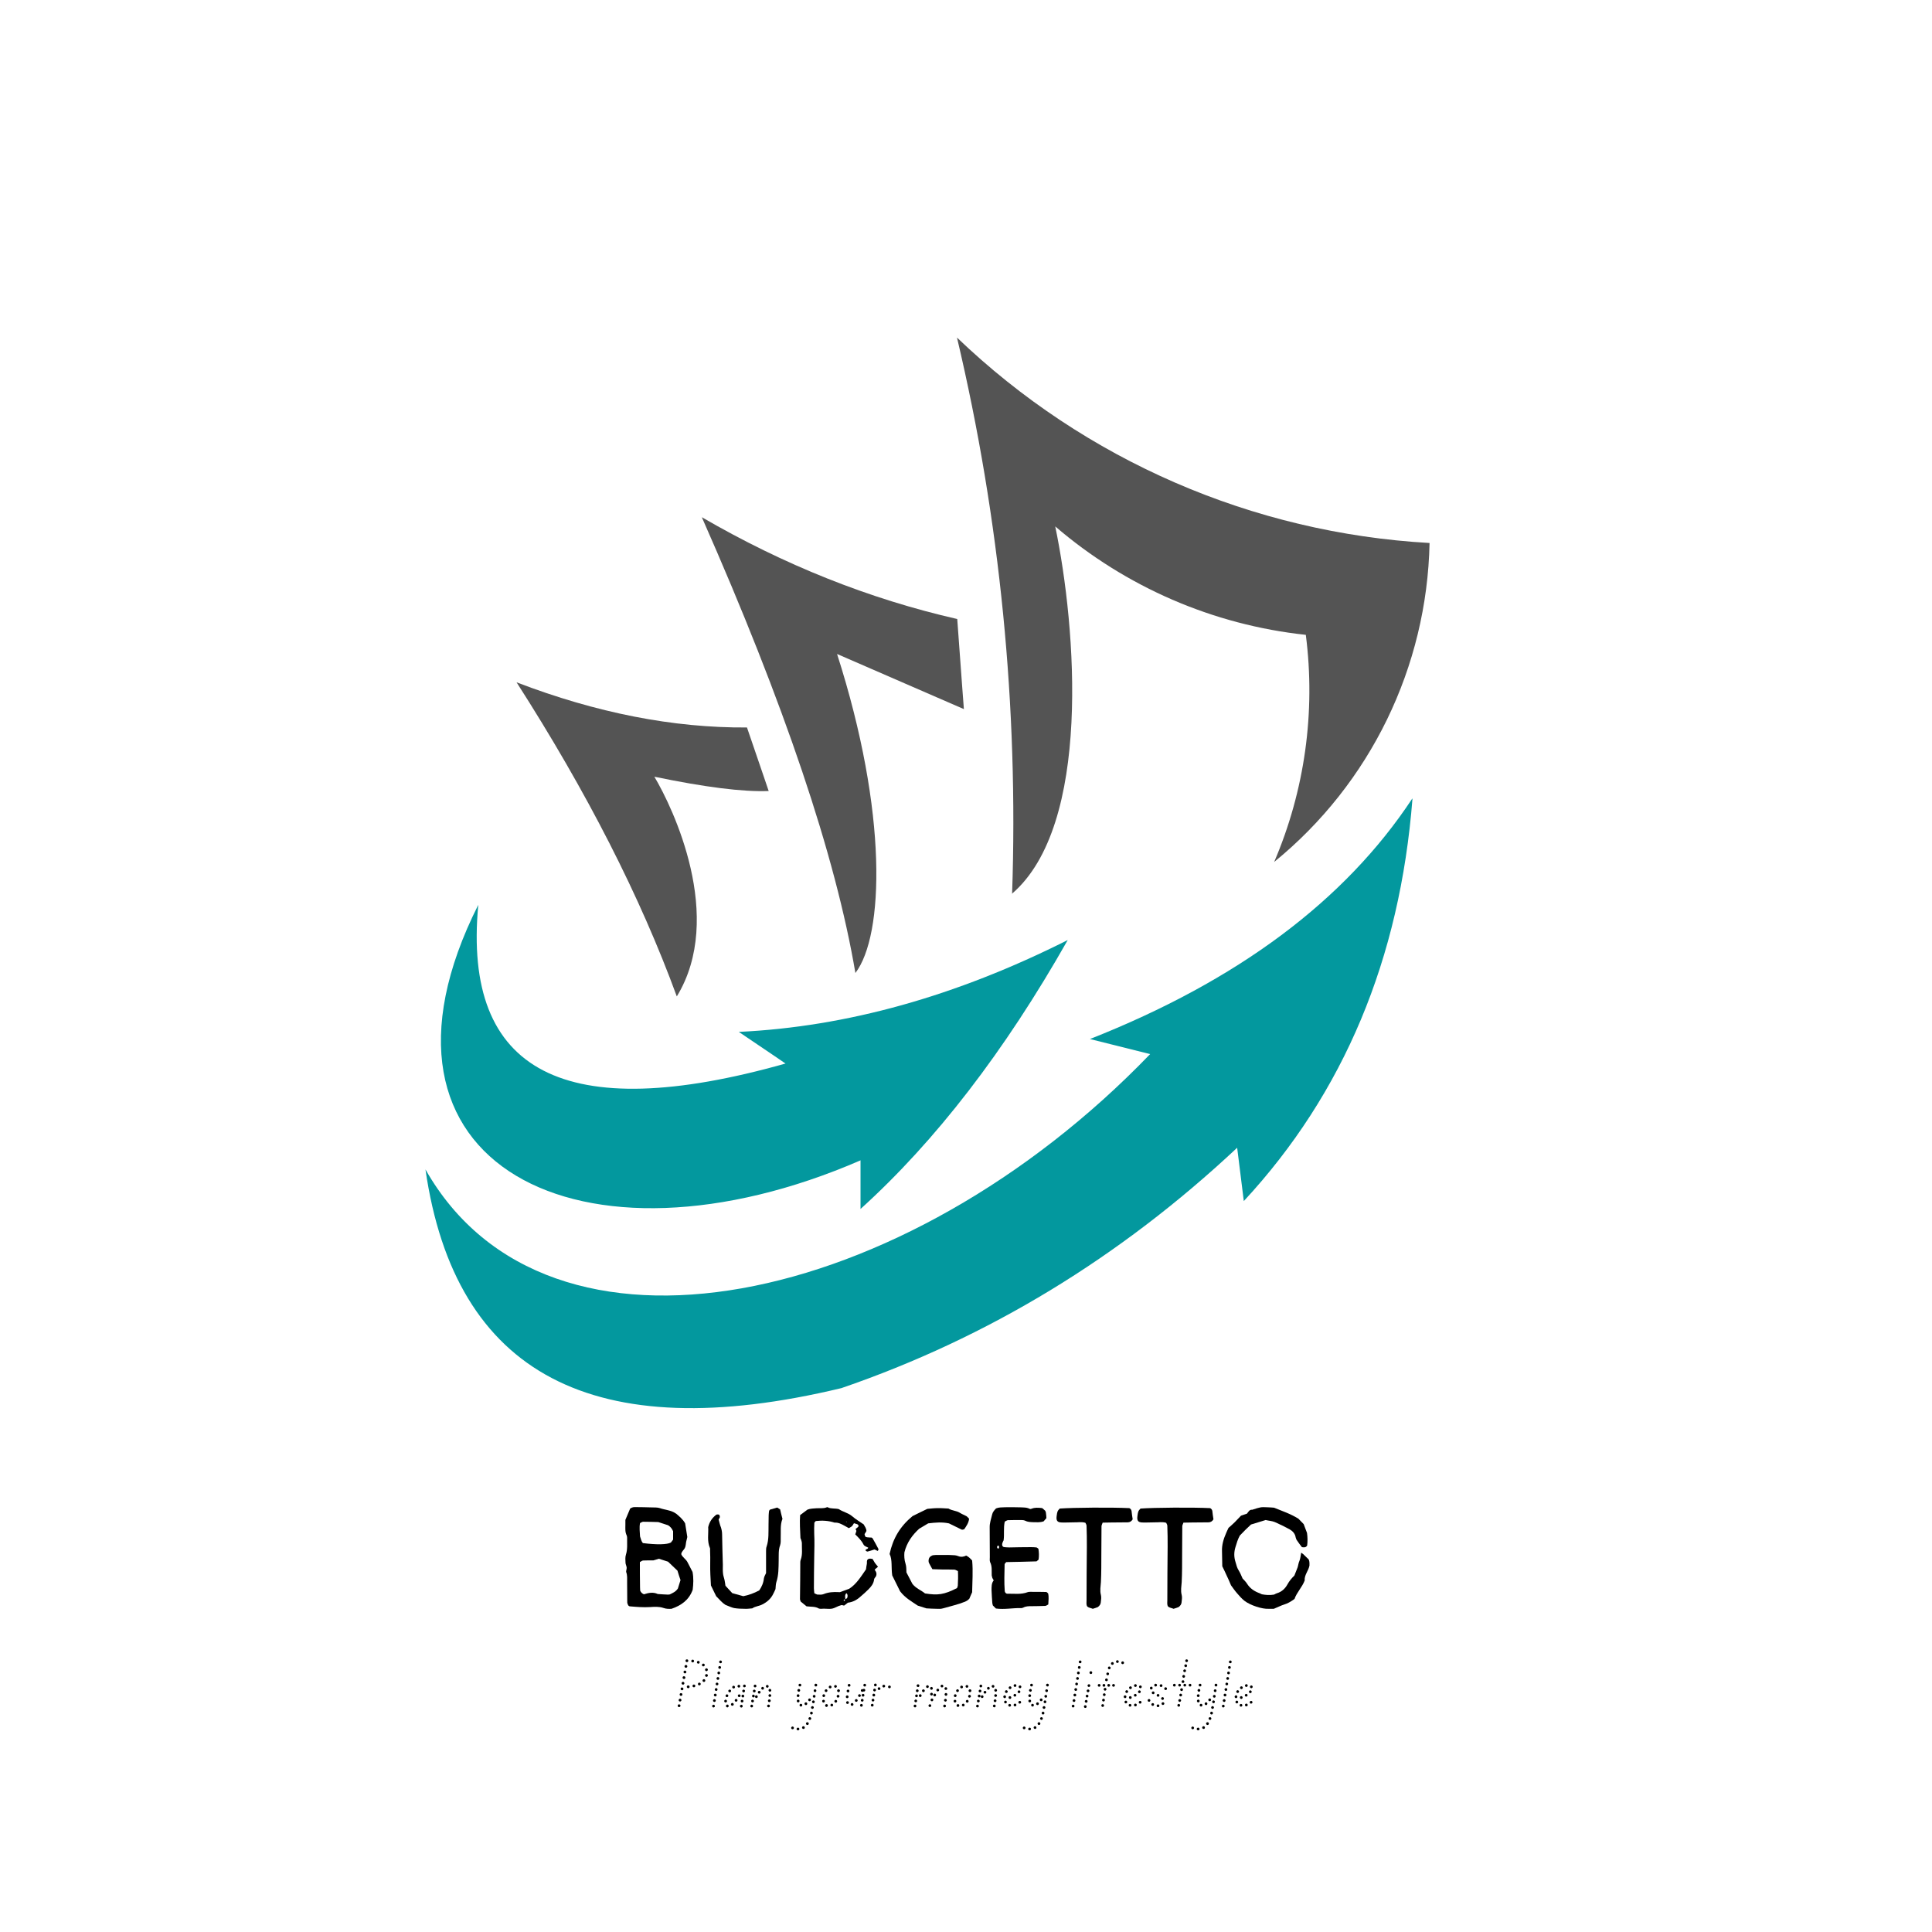 <svg xmlns="http://www.w3.org/2000/svg" xmlns:xlink="http://www.w3.org/1999/xlink" width="500" zoomAndPan="magnify" viewBox="0 0 375 375" height="500" preserveAspectRatio="xMidYMid meet" version="1.0"><defs><g/><clipPath id="873a66c478"><path d="M 82.582 155 L 275 155 L 275 274 L 82.582 274 Z M 82.582 155 " clip-rule="nonzero"/></clipPath><clipPath id="b02f342952"><path d="M 185 65 L 277.582 65 L 277.582 174 L 185 174 Z M 185 65 " clip-rule="nonzero"/></clipPath></defs><g clip-path="url(#873a66c478)"><path fill="#03989e" d="M 274.16 155.02 C 271.73 186.125 260.836 212.176 241.422 233.129 C 241.422 233.129 240.977 229.66 240.133 222.777 C 217.352 244.125 191.742 259.676 163.312 269.434 C 115.273 280.973 88.328 266.809 82.582 226.984 C 106.355 268.938 175.648 254.027 223.242 204.598 C 215.469 202.668 211.555 201.676 211.555 201.676 C 240.184 190.383 261.035 174.832 274.109 155.02 Z M 274.16 155.02 " fill-opacity="1" fill-rule="evenodd"/></g><path fill="#545454" d="M 131.367 193.406 C 140.777 178.004 130.574 156.707 127.012 150.762 C 136.816 152.793 144.195 153.734 149.199 153.535 C 149.199 153.535 147.812 149.426 144.988 141.203 C 130.676 141.301 115.766 138.379 100.266 132.438 C 113.887 153.684 124.285 174.039 131.367 193.406 Z M 131.367 193.406 " fill-opacity="1" fill-rule="evenodd"/><path fill="#545454" d="M 166.039 188.898 C 162.176 166.066 152.219 136.598 136.223 100.391 C 152.172 109.652 168.664 116.242 185.801 120.152 C 186.641 131.844 187.09 137.637 187.09 137.637 C 170.645 130.504 162.473 126.938 162.473 126.938 C 172.379 157.797 171.586 181.57 166.039 188.848 Z M 166.039 188.898 " fill-opacity="1" fill-rule="evenodd"/><g clip-path="url(#b02f342952)"><path fill="#545454" d="M 196.449 173.496 C 197.688 137.191 194.121 100.887 185.75 65.523 C 210.613 89.348 243.152 103.461 277.477 105.395 C 276.98 129.465 265.988 152.098 247.316 167.305 C 253.258 153.438 255.387 138.184 253.457 123.223 C 235.477 121.293 218.539 113.961 204.82 102.176 C 208.93 121.938 211.902 160.223 196.398 173.496 Z M 196.449 173.496 " fill-opacity="1" fill-rule="evenodd"/></g><path fill="#03989e" d="M 167.078 225.203 C 113.141 248.629 67.328 226.293 92.836 175.625 C 89.766 208.215 109.676 218.516 152.469 206.434 C 152.469 206.434 149.445 204.352 143.402 200.289 C 164.355 199.301 185.602 193.355 207.246 182.461 C 195.012 204.055 181.59 221.488 167.027 234.664 C 167.027 234.664 167.027 231.543 167.027 225.254 Z M 167.078 225.203 " fill-opacity="1" fill-rule="evenodd"/><g fill="#000000" fill-opacity="1"><g transform="translate(119.809, 312.267)"><g><path d="M 14.613 -7.152 C 14.305 -7.77 13.965 -8.391 13.656 -9.008 C 13.344 -9.656 12.641 -9.996 12.418 -10.613 C 12.5 -11.176 12.953 -11.43 13.121 -11.797 C 13.316 -12.219 13.289 -12.613 13.375 -13.008 C 13.457 -13.375 13.57 -13.738 13.598 -13.938 C 13.43 -14.977 13.289 -15.824 13.176 -16.582 C 12.699 -17.43 12.023 -17.961 11.461 -18.441 C 10.445 -19.172 9.293 -19.172 8.277 -19.539 C 7.77 -19.707 7.18 -19.652 6.645 -19.68 C 5.633 -19.707 4.59 -19.738 3.574 -19.738 C 3.266 -19.738 2.957 -19.766 2.504 -19.457 C 2.195 -18.695 1.887 -17.992 1.578 -17.258 C 1.578 -16.949 1.578 -16.641 1.578 -16.328 C 1.578 -15.625 1.492 -14.922 1.828 -14.246 C 1.887 -14.105 1.914 -13.938 1.914 -13.797 C 1.887 -12.699 2.027 -11.602 1.688 -10.531 C 1.52 -10.023 1.578 -9.434 1.605 -8.898 C 1.633 -8.586 1.801 -8.305 1.828 -7.996 C 1.859 -7.688 1.66 -7.348 1.746 -7.094 C 1.973 -6.477 1.914 -5.855 1.914 -5.238 C 1.941 -3.914 1.914 -2.562 1.941 -1.238 C 1.941 -1.012 2.082 -0.816 2.141 -0.648 C 2.254 -0.562 2.309 -0.508 2.395 -0.48 C 3.715 -0.367 5.039 -0.254 6.391 -0.336 C 7.234 -0.395 8.109 -0.449 8.953 -0.168 C 9.488 0.027 10.023 0.027 10.531 0 C 12.418 -0.648 13.91 -1.688 14.641 -3.688 C 14.781 -4.785 14.836 -5.969 14.613 -7.152 Z M 4.422 -16.641 C 4.617 -16.723 4.816 -16.895 5.039 -16.895 C 6.055 -16.895 7.066 -16.863 7.969 -16.836 C 8.672 -16.613 9.262 -16.414 9.855 -16.219 C 10.277 -15.965 10.586 -15.625 10.84 -15.062 C 10.84 -14.641 10.84 -14.078 10.84 -13.43 C 10.699 -13.262 10.531 -13.008 10.418 -12.867 C 9.684 -12.445 7.602 -12.418 4.984 -12.754 C 4.645 -13.121 4.59 -13.598 4.422 -14.051 C 4.391 -14.867 4.25 -15.738 4.422 -16.641 Z M 11.77 -3.941 C 11.348 -3.293 10.754 -3.07 10.191 -2.789 C 10.051 -2.789 9.883 -2.73 9.742 -2.758 C 9.121 -2.789 8.504 -2.816 7.855 -2.871 C 6.953 -3.293 6.055 -3.098 5.18 -2.816 C 4.844 -2.957 4.617 -3.152 4.449 -3.52 C 4.449 -3.688 4.422 -3.914 4.422 -4.141 C 4.391 -5.773 4.391 -7.406 4.391 -9.066 C 4.645 -9.207 4.844 -9.375 5.039 -9.375 C 5.742 -9.402 6.449 -9.402 7.039 -9.402 C 7.434 -9.516 7.742 -9.602 8.082 -9.715 C 8.617 -9.543 9.207 -9.348 9.855 -9.148 C 10.445 -8.586 11.066 -7.996 11.684 -7.406 C 11.883 -6.785 12.051 -6.195 12.277 -5.574 C 12.105 -5.012 11.91 -4.422 11.77 -3.941 Z M 11.77 -3.941 "/></g></g></g><g fill="#000000" fill-opacity="1"><g transform="translate(136.164, 312.267)"><g><path d="M 15.711 -17.457 C 15.543 -18.074 15.402 -18.668 15.262 -19.285 C 15.062 -19.426 14.867 -19.539 14.695 -19.652 C 14.219 -19.512 13.77 -19.398 13.316 -19.258 C 13.262 -19.23 13.203 -19.145 13.121 -19.031 C 13.094 -18.781 13.035 -18.469 13.035 -18.16 C 13.008 -17.539 13.035 -16.922 13.008 -16.301 C 12.98 -14.895 13.094 -13.484 12.641 -12.105 C 12.527 -11.824 12.527 -11.488 12.527 -11.176 C 12.527 -9.77 12.527 -8.363 12.527 -6.926 C 12.387 -6.617 12.164 -6.277 12.105 -5.883 C 12.023 -5.012 11.656 -4.223 11.207 -3.574 C 10.164 -3.012 9.121 -2.648 8.109 -2.449 C 7.375 -2.648 6.699 -2.844 5.969 -3.039 C 5.574 -3.465 5.152 -3.914 4.645 -4.477 C 4.59 -4.926 4.531 -5.238 4.477 -5.547 C 4.391 -5.996 4.195 -6.449 4.168 -6.898 C 4.109 -7.434 4.141 -7.996 4.141 -8.531 C 4.082 -10.5 4.027 -12.445 3.996 -14.414 C 3.996 -14.895 3.914 -15.344 3.773 -15.797 C 3.574 -16.273 3.465 -16.809 3.324 -17.316 C 3.379 -17.398 3.406 -17.457 3.434 -17.539 C 3.465 -17.598 3.52 -17.652 3.547 -17.738 C 3.605 -17.992 3.465 -18.301 3.293 -18.301 C 3.152 -18.328 2.957 -18.328 2.844 -18.246 C 2.082 -17.652 1.547 -16.922 1.297 -15.852 C 1.379 -14.586 1.043 -13.148 1.633 -11.797 C 1.688 -11.656 1.66 -11.488 1.66 -11.316 C 1.688 -10.473 1.719 -9.602 1.688 -8.727 C 1.66 -7.32 1.746 -5.914 1.828 -4.531 C 2.195 -3.801 2.535 -3.098 2.844 -2.449 C 3.492 -1.773 4.055 -1.125 4.645 -0.762 C 5.32 -0.508 5.801 -0.254 6.336 -0.141 C 7.039 -0.027 7.742 0 8.445 0 C 8.926 0.027 9.375 -0.055 9.855 -0.086 C 10.445 -0.508 11.176 -0.508 11.797 -0.844 C 12.754 -1.324 13.484 -1.973 13.938 -2.93 C 14.078 -3.211 14.219 -3.492 14.359 -3.828 C 14.414 -4.25 14.387 -4.73 14.527 -5.18 C 14.977 -6.531 14.949 -7.941 14.977 -9.348 C 15.008 -10.359 14.895 -11.375 15.262 -12.359 C 15.402 -12.781 15.371 -13.289 15.371 -13.77 C 15.43 -15.008 15.23 -16.273 15.711 -17.457 Z M 15.711 -17.457 "/></g></g></g><g fill="#000000" fill-opacity="1"><g transform="translate(153.616, 312.267)"><g><path d="M 14.586 -11.57 C 14.414 -11.516 14.332 -11.375 14.414 -11.289 C 14.527 -11.176 14.695 -11.094 14.809 -11.121 C 15.262 -11.234 15.684 -11.375 16.105 -11.516 C 16.328 -11.43 16.527 -11.348 16.723 -11.234 C 16.863 -11.348 16.949 -11.516 16.863 -11.656 C 16.527 -12.332 16.133 -13.008 15.766 -13.656 C 15.738 -13.711 15.652 -13.77 15.57 -13.824 C 15.289 -13.824 14.977 -13.852 14.695 -13.879 C 14.332 -13.938 14.305 -13.992 14.191 -14.5 C 14.332 -14.695 14.445 -14.895 14.555 -15.09 C 14.555 -15.598 14.246 -15.965 14.02 -16.387 C 13.289 -16.895 12.473 -17.371 11.797 -17.961 C 11.008 -18.637 9.969 -18.809 9.207 -19.344 C 8.477 -19.539 7.742 -19.371 7.094 -19.68 C 7.039 -19.738 6.926 -19.738 6.871 -19.707 C 6.223 -19.426 5.488 -19.566 4.816 -19.512 C 4.281 -19.457 3.746 -19.484 3.125 -19.258 C 2.703 -18.949 2.223 -18.582 1.688 -18.188 C 1.578 -16.754 1.688 -15.289 1.746 -13.824 C 1.746 -13.684 1.828 -13.543 1.887 -13.402 C 1.941 -13.176 2.027 -12.953 2.027 -12.727 C 2 -11.656 2.195 -10.559 1.801 -9.516 C 1.746 -9.375 1.719 -9.207 1.719 -9.066 C 1.719 -6.672 1.688 -4.281 1.66 -1.887 C 1.66 -1.746 1.746 -1.605 1.801 -1.406 C 2.141 -1.125 2.504 -0.844 2.93 -0.48 C 3.828 -0.367 4.617 -0.48 5.32 -0.055 C 5.461 0 5.633 0 5.773 0 C 6.477 -0.086 7.18 0.086 7.855 -0.027 C 8.477 -0.141 8.98 -0.535 9.574 -0.676 C 9.656 -0.703 9.715 -0.73 9.77 -0.73 C 9.938 -0.703 10.078 -0.648 10.219 -0.621 C 10.473 -0.789 10.699 -0.984 10.953 -1.184 C 11.91 -1.297 12.699 -1.719 13.402 -2.363 C 13.938 -2.816 14.445 -3.266 14.949 -3.773 C 15.484 -4.309 15.965 -4.898 16.047 -5.715 C 16.078 -5.941 16.301 -6.109 16.414 -6.309 C 16.582 -6.699 16.527 -7.066 16.273 -7.406 C 16.219 -7.461 16.188 -7.547 16.16 -7.602 C 16.359 -7.77 16.555 -7.969 16.809 -8.164 C 16.582 -8.445 16.359 -8.672 16.188 -8.926 C 16.02 -9.18 15.906 -9.461 15.738 -9.684 C 15.43 -9.715 15.121 -9.824 14.836 -9.602 C 14.555 -9.375 14.695 -9.039 14.641 -8.727 C 14.555 -8.363 14.527 -7.996 14.473 -7.656 C 13.484 -6.223 12.586 -4.758 11.207 -3.887 C 10.613 -3.66 10.109 -3.492 9.434 -3.238 C 9.488 -3.238 9.32 -3.211 9.18 -3.238 C 8.164 -3.293 7.18 -3.238 6.223 -2.844 C 5.883 -2.703 5.461 -2.758 5.066 -2.758 C 4.871 -2.789 4.672 -2.93 4.449 -3.012 C 4.422 -3.352 4.363 -3.66 4.363 -3.969 C 4.363 -5.969 4.391 -7.969 4.422 -9.996 C 4.449 -11.516 4.504 -13.062 4.422 -14.613 C 4.391 -15.289 4.422 -15.992 4.449 -16.695 C 4.477 -16.809 4.645 -16.922 4.73 -17.035 C 5.969 -17.176 7.18 -17.117 8.391 -16.723 C 9.094 -16.781 9.715 -16.441 10.332 -16.105 C 10.586 -15.965 10.867 -15.824 11.148 -15.652 C 11.375 -15.797 11.57 -15.879 11.742 -16.02 C 11.883 -16.16 11.992 -16.387 12.137 -16.613 C 12.359 -16.527 12.586 -16.5 12.781 -16.414 C 13.121 -16.219 13.094 -15.938 12.754 -15.738 C 12.641 -15.652 12.559 -15.57 12.445 -15.484 C 12.5 -15.344 12.559 -15.203 12.613 -15.121 C 12.559 -14.895 12.473 -14.695 12.387 -14.445 C 13.008 -13.824 13.598 -13.262 13.992 -12.473 C 14.191 -12.105 14.613 -12.051 14.922 -11.852 C 14.867 -11.77 14.836 -11.711 14.781 -11.656 C 14.727 -11.629 14.641 -11.602 14.586 -11.57 Z M 10.672 -3.039 C 10.926 -2.816 10.926 -2.535 10.867 -2.254 C 10.84 -2.055 10.672 -1.941 10.473 -1.887 C 10.418 -2.309 10.332 -2.703 10.672 -3.039 Z M 10.418 -1.801 C 10.391 -1.688 10.359 -1.578 10.219 -1.52 C 10.219 -1.52 10.109 -1.633 10.137 -1.66 C 10.164 -1.773 10.277 -1.828 10.418 -1.801 Z M 10.645 -16.809 L 10.613 -16.949 L 10.727 -16.922 Z M 10.645 -16.809 "/></g></g></g><g fill="#000000" fill-opacity="1"><g transform="translate(171.856, 312.267)"><g><path d="M 16.836 -9.375 C 16.5 -9.742 16.188 -10.078 15.684 -10.332 C 15.23 -10.109 14.727 -9.996 14.16 -10.219 C 13.965 -10.305 13.711 -10.359 13.484 -10.391 C 12.867 -10.418 12.219 -10.473 11.602 -10.445 C 10.727 -10.418 9.855 -10.5 9.18 -10.391 C 8.672 -10.191 8.477 -9.938 8.418 -9.629 C 8.363 -9.402 8.363 -9.121 8.445 -8.926 C 8.645 -8.504 8.898 -8.109 9.121 -7.688 C 9.797 -7.656 10.418 -7.656 11.035 -7.629 C 11.824 -7.629 12.613 -7.629 13.402 -7.602 C 13.629 -7.574 13.824 -7.434 14.078 -7.32 C 14.133 -6.336 14.105 -5.406 14.051 -4.449 C 14.02 -4.309 13.938 -4.168 13.91 -4.027 C 11.375 -2.73 10.164 -2.59 7.688 -2.984 C 6.953 -3.605 5.941 -3.941 5.238 -4.844 C 4.871 -5.547 4.477 -6.309 4.082 -7.066 C 4.055 -7.629 4.082 -8.223 3.914 -8.727 C 3.66 -9.516 3.633 -10.277 3.688 -10.953 C 4.168 -12.895 5.238 -14.332 6.559 -15.543 C 7.207 -15.938 7.828 -16.301 8.305 -16.582 C 9.715 -16.754 10.98 -16.863 12.332 -16.582 C 13.094 -16.219 13.938 -15.797 14.809 -15.371 C 14.922 -15.316 15.09 -15.402 15.289 -15.43 C 15.711 -16.047 16.16 -16.668 16.246 -17.484 C 16.047 -17.68 15.906 -17.879 15.711 -17.992 C 15.289 -18.215 14.836 -18.387 14.445 -18.637 C 13.77 -19.062 12.922 -19.031 12.246 -19.457 C 11.516 -19.484 10.812 -19.566 10.109 -19.539 C 9.488 -19.539 8.84 -19.457 8.137 -19.398 C 7.125 -18.922 6.082 -18.387 5.266 -17.992 C 2.844 -15.992 1.465 -13.656 0.816 -10.645 C 1.379 -9.488 1.098 -8.051 1.324 -6.477 C 1.828 -5.488 2.363 -4.363 2.844 -3.406 C 3.855 -2.082 5.125 -1.406 6.277 -0.621 C 6.812 -0.449 7.348 -0.281 7.941 -0.086 C 8.586 -0.055 9.293 0 9.996 0 C 10.391 0.027 10.812 0.027 11.176 -0.086 C 12.613 -0.508 14.078 -0.816 15.457 -1.379 C 15.766 -1.52 16.02 -1.66 16.301 -1.973 C 16.441 -2.336 16.641 -2.758 16.836 -3.211 C 16.863 -5.238 17.035 -7.293 16.836 -9.375 Z M 16.836 -9.375 "/></g></g></g><g fill="#000000" fill-opacity="1"><g transform="translate(190.519, 312.267)"><g><path d="M 12.922 -2.984 C 12.781 -3.098 12.668 -3.266 12.527 -3.266 C 11.516 -3.293 10.473 -3.293 9.434 -3.293 C 9.293 -3.293 9.121 -3.293 8.98 -3.238 C 7.656 -2.73 6.309 -2.957 4.957 -2.93 C 4.758 -2.93 4.531 -3.18 4.504 -3.406 C 4.363 -5.152 4.449 -6.898 4.477 -8.645 C 4.477 -8.758 4.645 -8.867 4.785 -9.066 C 6.73 -9.094 8.699 -9.148 10.672 -9.207 C 10.812 -9.32 10.926 -9.434 11.066 -9.543 C 11.176 -10.25 11.148 -10.953 11.035 -11.656 C 10.895 -11.742 10.785 -11.883 10.645 -11.91 C 10.25 -11.965 9.855 -11.965 9.461 -11.965 C 8.109 -11.965 6.758 -11.938 5.406 -11.91 C 5.066 -11.91 4.758 -11.938 4.449 -11.965 C 4.027 -11.992 3.887 -12.387 4.082 -12.867 C 4.141 -13.008 4.195 -13.148 4.281 -13.289 C 4.449 -14.473 4.223 -15.684 4.504 -16.922 C 4.703 -17.004 4.898 -17.176 5.098 -17.203 C 5.969 -17.23 6.84 -17.23 7.715 -17.23 C 7.969 -17.23 8.223 -17.203 8.418 -17.117 C 8.953 -16.836 9.488 -16.836 10.051 -16.809 C 10.672 -16.809 11.316 -16.723 12.051 -16.977 C 12.191 -17.145 12.387 -17.371 12.586 -17.598 C 12.559 -17.961 12.559 -18.273 12.5 -18.582 C 12.5 -18.75 12.418 -18.891 12.359 -19.031 C 11.883 -19.484 11.797 -19.566 11.602 -19.566 C 10.98 -19.625 10.332 -19.68 9.715 -19.426 C 9.461 -19.312 9.32 -19.398 9.094 -19.512 C 8.898 -19.598 8.645 -19.625 8.418 -19.652 C 8.164 -19.707 4.758 -19.738 4.449 -19.707 C 3.887 -19.68 3.352 -19.707 2.816 -19.484 C 2.477 -19.145 2.141 -18.75 2.055 -18.301 C 1.859 -17.457 1.547 -16.641 1.578 -15.738 C 1.605 -13.824 1.578 -11.938 1.605 -10.023 C 1.605 -9.684 1.547 -9.348 1.66 -9.066 C 2.082 -8.223 1.941 -7.348 1.973 -6.477 C 2 -6.336 2.027 -6.195 2.082 -6.023 C 2.141 -5.883 2.223 -5.742 2.363 -5.52 C 1.914 -4.984 1.941 -4.281 1.941 -3.574 C 1.973 -2.758 2.027 -1.973 2.082 -1.184 C 2.082 -1.043 2.141 -0.871 2.195 -0.648 C 2.363 -0.48 2.59 -0.254 2.789 -0.055 C 4.449 0.168 6.023 -0.168 7.602 -0.141 C 7.77 -0.113 7.941 -0.168 8.082 -0.227 C 8.586 -0.508 9.148 -0.508 9.715 -0.508 C 10.586 -0.508 11.461 -0.535 12.332 -0.562 C 12.527 -0.562 12.754 -0.73 12.953 -0.844 C 12.98 -1.578 13.094 -2.281 12.922 -2.984 Z M 3.18 -11.684 C 3.125 -11.711 3.07 -11.797 3.039 -11.852 C 2.984 -12.023 3.039 -12.164 3.18 -12.277 C 3.238 -12.246 3.324 -12.246 3.352 -12.191 C 3.465 -11.965 3.379 -11.656 3.18 -11.684 Z M 3.18 -11.684 "/></g></g></g><g fill="#000000" fill-opacity="1"><g transform="translate(204.903, 312.267)"><g><path d="M 14.727 -19.004 C 14.668 -19.258 14.527 -19.426 14.305 -19.539 C 10.926 -19.707 3.406 -19.652 0.789 -19.457 C 0.676 -19.312 0.48 -19.145 0.395 -18.949 C 0.281 -18.668 0.227 -18.328 0.195 -18.02 C 0.055 -17.062 0.367 -16.781 1.156 -16.754 C 1.973 -16.723 2.758 -16.781 3.574 -16.781 C 4.281 -16.754 5.012 -16.922 5.773 -16.695 C 5.855 -16.527 5.996 -16.301 5.996 -16.105 C 6.055 -14.727 6.055 -13.375 6.055 -12.023 C 6.023 -8.559 5.996 -5.098 5.996 -1.66 C 5.996 -1.266 5.914 -0.844 6.109 -0.48 C 6.418 -0.168 6.84 -0.168 7.207 0 C 7.574 -0.113 7.941 -0.227 8.191 -0.336 C 8.559 -0.621 8.727 -0.902 8.758 -1.238 C 8.812 -1.719 8.898 -2.223 8.785 -2.676 C 8.559 -3.52 8.727 -4.336 8.785 -5.207 C 8.867 -6.953 8.867 -8.727 8.867 -10.5 C 8.898 -12.332 8.867 -14.191 8.898 -16.02 C 8.898 -16.246 9.039 -16.441 9.121 -16.723 C 9.715 -16.723 10.277 -16.754 10.84 -16.754 C 11.883 -16.781 12.922 -16.754 13.965 -16.781 C 14.387 -16.781 14.727 -16.977 14.949 -17.371 C 14.867 -17.906 14.781 -18.441 14.727 -19.004 Z M 14.727 -19.004 "/></g></g></g><g fill="#000000" fill-opacity="1"><g transform="translate(220.582, 312.267)"><g><path d="M 14.727 -19.004 C 14.668 -19.258 14.527 -19.426 14.305 -19.539 C 10.926 -19.707 3.406 -19.652 0.789 -19.457 C 0.676 -19.312 0.48 -19.145 0.395 -18.949 C 0.281 -18.668 0.227 -18.328 0.195 -18.02 C 0.055 -17.062 0.367 -16.781 1.156 -16.754 C 1.973 -16.723 2.758 -16.781 3.574 -16.781 C 4.281 -16.754 5.012 -16.922 5.773 -16.695 C 5.855 -16.527 5.996 -16.301 5.996 -16.105 C 6.055 -14.727 6.055 -13.375 6.055 -12.023 C 6.023 -8.559 5.996 -5.098 5.996 -1.66 C 5.996 -1.266 5.914 -0.844 6.109 -0.48 C 6.418 -0.168 6.84 -0.168 7.207 0 C 7.574 -0.113 7.941 -0.227 8.191 -0.336 C 8.559 -0.621 8.727 -0.902 8.758 -1.238 C 8.812 -1.719 8.898 -2.223 8.785 -2.676 C 8.559 -3.52 8.727 -4.336 8.785 -5.207 C 8.867 -6.953 8.867 -8.727 8.867 -10.5 C 8.898 -12.332 8.867 -14.191 8.898 -16.02 C 8.898 -16.246 9.039 -16.441 9.121 -16.723 C 9.715 -16.723 10.277 -16.754 10.84 -16.754 C 11.883 -16.781 12.922 -16.754 13.965 -16.781 C 14.387 -16.781 14.727 -16.977 14.949 -17.371 C 14.867 -17.906 14.781 -18.441 14.727 -19.004 Z M 14.727 -19.004 "/></g></g></g><g fill="#000000" fill-opacity="1"><g transform="translate(236.26, 312.267)"><g><path d="M 17.738 -9.602 C 17.512 -9.797 17.203 -10.137 16.863 -10.445 C 16.723 -10.613 16.527 -10.727 16.301 -10.895 C 16.188 -10.359 16.16 -9.797 15.965 -9.32 C 15.766 -8.898 15.738 -8.445 15.598 -8.023 C 15.402 -7.516 15.203 -7.039 14.977 -6.449 C 14.5 -5.996 13.992 -5.406 13.629 -4.73 C 13.176 -3.914 12.527 -3.293 11.57 -3.012 C 11.375 -2.957 11.176 -2.816 11.035 -2.758 C 10.191 -2.617 9.434 -2.676 8.672 -2.816 C 8.531 -2.871 8.391 -2.957 8.25 -3.012 C 7.234 -3.379 6.363 -3.941 5.773 -4.898 C 5.52 -5.293 5.18 -5.602 4.926 -5.883 C 4.672 -6.449 4.477 -6.953 4.195 -7.406 C 3.855 -7.91 3.715 -8.504 3.547 -9.094 C 3.238 -10.051 3.238 -11.008 3.547 -11.992 C 3.773 -12.727 3.969 -13.457 4.391 -14.219 C 5.098 -14.977 5.914 -15.766 6.559 -16.359 C 7.688 -16.695 8.559 -16.977 9.402 -17.23 C 9.996 -17.09 10.613 -17.062 11.176 -16.836 C 12.137 -16.414 13.121 -15.938 14.051 -15.43 C 14.641 -15.09 15.121 -14.586 15.23 -13.852 C 15.289 -13.629 15.371 -13.402 15.512 -13.234 C 15.797 -12.781 16.133 -12.387 16.441 -11.965 C 16.809 -11.91 17.203 -11.852 17.457 -12.277 C 17.57 -13.094 17.539 -13.938 17.43 -14.727 C 17.203 -15.316 17.004 -15.879 16.781 -16.441 C 16.387 -16.836 16.02 -17.23 15.766 -17.484 C 14.191 -18.469 12.586 -18.977 11.035 -19.625 C 10.586 -19.652 10.137 -19.707 9.684 -19.707 C 8.477 -19.766 8.391 -19.738 6.812 -19.23 C 6.25 -19.285 6.055 -18.809 5.773 -18.469 C 5.406 -18.355 5.066 -18.215 4.617 -18.074 C 4.25 -17.68 3.828 -17.23 3.406 -16.809 C 2.957 -16.387 2.504 -15.965 2.195 -15.711 C 1.973 -15.23 1.828 -14.949 1.719 -14.668 C 1.238 -13.57 0.871 -12.387 0.93 -11.148 C 0.957 -10.164 0.957 -9.18 0.984 -8.25 C 1.297 -7.629 1.547 -7.094 1.801 -6.531 C 2.113 -5.914 2.363 -5.293 2.676 -4.562 C 3.012 -4.109 3.406 -3.52 3.855 -3.012 C 4.309 -2.477 4.758 -1.973 5.293 -1.547 C 6.418 -0.676 8.758 0.086 9.996 0 C 10.359 0 10.754 0 10.98 0 C 11.77 -0.309 12.387 -0.648 13.035 -0.844 C 13.684 -1.043 14.273 -1.379 15.008 -1.914 C 15.402 -3.125 16.469 -4.168 16.977 -5.488 C 16.895 -6.59 17.711 -7.348 17.906 -8.391 C 17.879 -8.699 17.992 -9.094 17.738 -9.602 Z M 17.738 -9.602 "/></g></g></g><g fill="#000000" fill-opacity="1"><g transform="translate(131.286, 331.351)"><g><path d="M 0.77 -0.379 C 0.77 -0.391 0.758 -0.406 0.742 -0.418 C 0.73 -0.434 0.73 -0.445 0.715 -0.461 C 0.609 -0.566 0.434 -0.566 0.324 -0.461 C 0.324 -0.445 0.309 -0.434 0.297 -0.418 C 0.285 -0.406 0.285 -0.391 0.27 -0.379 C 0.27 -0.363 0.258 -0.336 0.258 -0.324 C 0.258 -0.309 0.258 -0.285 0.258 -0.27 C 0.258 -0.203 0.27 -0.137 0.324 -0.082 C 0.379 -0.027 0.445 0 0.527 0 C 0.594 0 0.66 -0.027 0.715 -0.082 C 0.77 -0.137 0.797 -0.203 0.797 -0.27 C 0.797 -0.285 0.781 -0.309 0.781 -0.324 C 0.781 -0.336 0.781 -0.363 0.77 -0.379 Z M 1.324 -4.902 C 1.176 -4.926 1.039 -4.832 1.012 -4.684 C 0.984 -4.535 1.094 -4.402 1.227 -4.375 C 1.254 -4.359 1.27 -4.359 1.281 -4.359 C 1.402 -4.359 1.527 -4.453 1.551 -4.59 C 1.566 -4.738 1.473 -4.875 1.324 -4.902 Z M 1.133 -3.809 C 0.984 -3.836 0.852 -3.738 0.824 -3.59 C 0.797 -3.441 0.906 -3.309 1.039 -3.281 C 1.066 -3.281 1.078 -3.266 1.094 -3.266 C 1.215 -3.266 1.336 -3.363 1.363 -3.496 C 1.379 -3.645 1.281 -3.781 1.133 -3.809 Z M 1.699 -7.086 C 1.566 -7.113 1.418 -7.008 1.391 -6.871 C 1.363 -6.711 1.473 -6.574 1.621 -6.547 C 1.633 -6.547 1.648 -6.547 1.66 -6.547 C 1.797 -6.547 1.902 -6.641 1.93 -6.777 C 1.957 -6.926 1.848 -7.059 1.699 -7.086 Z M 1.902 -8.18 C 1.754 -8.195 1.605 -8.102 1.578 -7.953 C 1.566 -7.805 1.66 -7.668 1.809 -7.641 C 1.824 -7.641 1.836 -7.641 1.848 -7.641 C 1.984 -7.641 2.094 -7.734 2.121 -7.855 C 2.148 -8.004 2.051 -8.152 1.902 -8.18 Z M 1.512 -5.992 C 1.379 -6.02 1.227 -5.926 1.203 -5.777 C 1.176 -5.629 1.281 -5.48 1.43 -5.469 C 1.445 -5.453 1.457 -5.453 1.473 -5.453 C 1.605 -5.453 1.715 -5.547 1.742 -5.684 C 1.77 -5.832 1.66 -5.969 1.512 -5.992 Z M 0.758 -1.633 C 0.609 -1.66 0.473 -1.551 0.445 -1.402 C 0.418 -1.254 0.512 -1.121 0.66 -1.094 C 0.676 -1.094 0.703 -1.094 0.715 -1.094 C 0.836 -1.094 0.957 -1.188 0.973 -1.309 C 1 -1.457 0.906 -1.605 0.758 -1.633 Z M 0.945 -2.715 C 0.797 -2.742 0.66 -2.645 0.633 -2.496 C 0.609 -2.348 0.703 -2.215 0.852 -2.188 C 0.863 -2.188 0.891 -2.188 0.906 -2.188 C 1.027 -2.188 1.148 -2.281 1.16 -2.402 C 1.188 -2.551 1.094 -2.699 0.945 -2.715 Z M 1.945 -8.746 C 1.973 -8.734 2.012 -8.734 2.039 -8.734 C 2.121 -8.734 2.188 -8.762 2.242 -8.816 C 2.281 -8.855 2.309 -8.922 2.309 -9.004 C 2.309 -9.07 2.281 -9.141 2.242 -9.195 C 2.133 -9.289 1.945 -9.289 1.848 -9.195 C 1.824 -9.168 1.809 -9.141 1.797 -9.098 C 1.781 -9.07 1.77 -9.031 1.77 -9.004 C 1.77 -8.922 1.797 -8.855 1.848 -8.816 C 1.875 -8.789 1.902 -8.762 1.945 -8.746 Z M 5.832 -6.98 C 5.859 -6.98 5.887 -6.992 5.898 -6.992 C 6.047 -7.035 6.129 -7.184 6.102 -7.332 C 6.062 -7.465 5.914 -7.559 5.766 -7.52 C 5.617 -7.48 5.535 -7.332 5.574 -7.184 C 5.602 -7.059 5.711 -6.98 5.832 -6.98 Z M 5.441 -8.004 C 5.535 -8.113 5.523 -8.289 5.414 -8.383 C 5.293 -8.477 5.117 -8.465 5.023 -8.344 C 4.926 -8.234 4.941 -8.059 5.062 -7.965 C 5.102 -7.926 5.172 -7.91 5.238 -7.91 C 5.305 -7.91 5.387 -7.938 5.441 -8.004 Z M 4.332 -4.727 C 4.199 -4.656 4.145 -4.496 4.211 -4.359 C 4.266 -4.266 4.359 -4.211 4.453 -4.211 C 4.496 -4.211 4.535 -4.227 4.578 -4.254 C 4.711 -4.305 4.766 -4.48 4.699 -4.602 C 4.629 -4.738 4.469 -4.793 4.332 -4.727 Z M 5.145 -5.332 C 5.035 -5.223 5.051 -5.051 5.172 -4.953 C 5.211 -4.902 5.277 -4.887 5.348 -4.887 C 5.426 -4.887 5.496 -4.914 5.547 -4.98 C 5.645 -5.09 5.629 -5.266 5.523 -5.359 C 5.414 -5.453 5.238 -5.453 5.145 -5.332 Z M 5.898 -6.414 C 5.75 -6.441 5.602 -6.344 5.574 -6.211 C 5.547 -6.062 5.629 -5.914 5.777 -5.887 C 5.805 -5.871 5.82 -5.871 5.844 -5.871 C 5.969 -5.871 6.074 -5.969 6.102 -6.09 C 6.141 -6.238 6.047 -6.371 5.898 -6.414 Z M 3.336 -4.375 C 3.199 -4.348 3.105 -4.199 3.133 -4.051 C 3.172 -3.93 3.281 -3.848 3.402 -3.848 C 3.414 -3.848 3.441 -3.848 3.469 -3.848 C 3.457 -3.848 3.457 -3.848 3.457 -3.848 C 3.605 -3.887 3.699 -4.035 3.672 -4.172 C 3.633 -4.32 3.484 -4.414 3.336 -4.375 Z M 3.43 -8.91 C 3.441 -9.059 3.348 -9.195 3.199 -9.207 C 3.051 -9.234 2.914 -9.125 2.891 -8.977 C 2.875 -8.828 2.984 -8.695 3.133 -8.68 C 3.133 -8.68 3.145 -8.68 3.16 -8.68 C 3.293 -8.68 3.414 -8.773 3.43 -8.91 Z M 2.27 -4.211 C 2.121 -4.199 2.012 -4.078 2.023 -3.93 C 2.039 -3.781 2.16 -3.672 2.297 -3.672 C 2.309 -3.672 2.309 -3.672 2.32 -3.672 C 2.469 -3.684 2.578 -3.82 2.566 -3.969 C 2.551 -4.117 2.418 -4.227 2.27 -4.211 Z M 4.508 -8.613 C 4.551 -8.762 4.48 -8.91 4.332 -8.965 C 4.199 -9.004 4.051 -8.938 3.996 -8.789 C 3.957 -8.652 4.023 -8.492 4.172 -8.449 C 4.199 -8.438 4.227 -8.438 4.254 -8.438 C 4.359 -8.438 4.469 -8.504 4.508 -8.613 Z M 4.508 -8.613 "/></g></g></g><g fill="#000000" fill-opacity="1"><g transform="translate(137.929, 331.351)"><g><path d="M 2.188 -8.828 C 2.188 -8.844 2.188 -8.871 2.172 -8.883 C 2.16 -8.91 2.148 -8.938 2.121 -8.965 C 2.105 -8.977 2.094 -8.992 2.078 -9.004 C 2.066 -9.004 2.051 -9.02 2.023 -9.031 C 2.012 -9.031 1.996 -9.031 1.984 -9.047 C 1.891 -9.059 1.797 -9.031 1.742 -8.965 C 1.688 -8.922 1.66 -8.855 1.66 -8.773 C 1.66 -8.707 1.688 -8.641 1.742 -8.586 C 1.77 -8.559 1.797 -8.547 1.824 -8.531 C 1.863 -8.52 1.891 -8.52 1.93 -8.52 C 1.996 -8.52 2.066 -8.547 2.121 -8.586 C 2.148 -8.613 2.16 -8.641 2.172 -8.68 C 2.188 -8.707 2.199 -8.746 2.199 -8.773 C 2.199 -8.801 2.199 -8.816 2.188 -8.828 Z M 0.945 -2.605 C 0.797 -2.633 0.66 -2.539 0.633 -2.391 C 0.621 -2.242 0.715 -2.105 0.863 -2.078 C 0.879 -2.078 0.891 -2.078 0.906 -2.078 C 1.039 -2.078 1.148 -2.172 1.176 -2.309 C 1.188 -2.445 1.094 -2.594 0.945 -2.605 Z M 0.781 -1.539 C 0.633 -1.566 0.5 -1.457 0.473 -1.309 C 0.445 -1.176 0.555 -1.027 0.688 -1.012 C 0.703 -1.012 0.715 -1 0.73 -1 C 0.863 -1 0.973 -1.094 1 -1.227 C 1.027 -1.379 0.918 -1.512 0.781 -1.539 Z M 1.121 -3.684 C 0.973 -3.699 0.836 -3.605 0.809 -3.457 C 0.781 -3.32 0.891 -3.172 1.039 -3.16 C 1.055 -3.145 1.066 -3.145 1.078 -3.145 C 1.203 -3.145 1.324 -3.238 1.336 -3.375 C 1.363 -3.523 1.27 -3.66 1.121 -3.684 Z M 1.457 -5.832 C 1.309 -5.844 1.176 -5.75 1.148 -5.602 C 1.133 -5.453 1.227 -5.32 1.379 -5.305 C 1.391 -5.293 1.402 -5.293 1.418 -5.293 C 1.539 -5.293 1.66 -5.387 1.688 -5.523 C 1.699 -5.672 1.605 -5.805 1.457 -5.832 Z M 1.281 -4.754 C 1.148 -4.777 1.012 -4.684 0.984 -4.535 C 0.957 -4.387 1.055 -4.254 1.203 -4.227 C 1.215 -4.227 1.227 -4.227 1.242 -4.227 C 1.379 -4.227 1.484 -4.32 1.512 -4.453 C 1.527 -4.59 1.43 -4.727 1.281 -4.754 Z M 1.797 -7.965 C 1.66 -7.992 1.512 -7.898 1.5 -7.75 C 1.473 -7.602 1.566 -7.465 1.715 -7.438 C 1.727 -7.438 1.742 -7.438 1.754 -7.438 C 1.891 -7.438 1.996 -7.531 2.023 -7.668 C 2.039 -7.816 1.945 -7.953 1.797 -7.965 Z M 1.633 -6.898 C 1.484 -6.926 1.352 -6.816 1.324 -6.684 C 1.297 -6.535 1.402 -6.398 1.539 -6.371 C 1.566 -6.371 1.578 -6.371 1.594 -6.371 C 1.715 -6.371 1.836 -6.465 1.848 -6.59 C 1.875 -6.738 1.77 -6.871 1.633 -6.898 Z M 0.758 -0.391 C 0.648 -0.484 0.473 -0.484 0.379 -0.391 C 0.352 -0.363 0.336 -0.336 0.324 -0.309 C 0.309 -0.27 0.297 -0.242 0.297 -0.203 C 0.297 -0.137 0.324 -0.066 0.379 -0.012 C 0.418 0.039 0.484 0.066 0.566 0.066 C 0.594 0.066 0.633 0.055 0.66 0.039 C 0.703 0.027 0.73 0.012 0.758 -0.012 C 0.781 -0.039 0.797 -0.066 0.809 -0.094 C 0.824 -0.137 0.824 -0.16 0.824 -0.203 C 0.824 -0.242 0.824 -0.27 0.809 -0.309 C 0.797 -0.336 0.781 -0.363 0.758 -0.391 Z M 0.758 -0.391 "/></g></g></g><g fill="#000000" fill-opacity="1"><g transform="translate(140.318, 331.351)"><g><path d="M 1.66 -0.742 C 1.539 -0.648 1.527 -0.484 1.621 -0.363 C 1.676 -0.297 1.754 -0.27 1.824 -0.27 C 1.891 -0.27 1.945 -0.285 1.996 -0.324 C 2.121 -0.418 2.133 -0.594 2.039 -0.703 C 1.945 -0.824 1.77 -0.836 1.66 -0.742 Z M 2.348 -1.484 C 2.254 -1.363 2.281 -1.203 2.402 -1.105 C 2.445 -1.066 2.496 -1.055 2.551 -1.055 C 2.633 -1.055 2.715 -1.094 2.766 -1.16 C 2.863 -1.281 2.836 -1.445 2.715 -1.539 C 2.605 -1.621 2.43 -1.605 2.348 -1.484 Z M 2.297 -4.023 C 2.215 -4.156 2.051 -4.184 1.93 -4.105 C 1.809 -4.023 1.77 -3.859 1.848 -3.738 C 1.902 -3.66 1.984 -3.617 2.078 -3.617 C 2.133 -3.617 2.172 -3.633 2.227 -3.66 C 2.348 -3.738 2.375 -3.902 2.297 -4.023 Z M 0.676 -1.957 C 0.715 -1.945 0.742 -1.945 0.781 -1.945 C 0.891 -1.945 0.984 -1.996 1.027 -2.105 C 1.078 -2.242 1.027 -2.402 0.879 -2.457 C 0.742 -2.512 0.594 -2.445 0.539 -2.309 C 0.484 -2.172 0.539 -2.012 0.676 -1.957 Z M 0.797 -1.148 C 0.797 -1.297 0.688 -1.43 0.539 -1.445 C 0.391 -1.445 0.27 -1.336 0.258 -1.188 C 0.242 -1.039 0.352 -0.918 0.5 -0.906 C 0.512 -0.906 0.512 -0.906 0.527 -0.906 C 0.66 -0.906 0.781 -1.012 0.797 -1.148 Z M 0.957 -0.473 C 0.824 -0.527 0.66 -0.461 0.609 -0.324 C 0.555 -0.188 0.621 -0.027 0.758 0.027 C 0.781 0.039 0.824 0.055 0.852 0.055 C 0.957 0.055 1.055 -0.012 1.094 -0.121 C 1.16 -0.258 1.094 -0.406 0.957 -0.473 Z M 1.473 -3.348 C 1.363 -3.441 1.188 -3.414 1.105 -3.293 L 1.094 -3.293 C 1.012 -3.188 1.039 -3.012 1.148 -2.93 C 1.203 -2.891 1.254 -2.875 1.309 -2.875 C 1.391 -2.875 1.473 -2.902 1.527 -2.969 C 1.621 -3.09 1.594 -3.266 1.473 -3.348 Z M 3.012 -3.809 C 3.039 -3.793 3.066 -3.793 3.09 -3.793 C 3.215 -3.793 3.309 -3.859 3.348 -3.984 C 3.387 -4.117 3.32 -4.266 3.188 -4.32 L 3.172 -4.32 C 3.039 -4.359 2.891 -4.281 2.848 -4.145 C 2.793 -4.008 2.875 -3.848 3.012 -3.809 Z M 3.387 -2.066 C 3.469 -2.199 3.43 -2.363 3.293 -2.43 C 3.172 -2.512 3.012 -2.469 2.93 -2.348 C 2.863 -2.227 2.891 -2.066 3.023 -1.984 C 3.066 -1.957 3.105 -1.945 3.16 -1.945 C 3.254 -1.945 3.336 -1.984 3.387 -2.066 Z M 4.414 -4.211 C 4.402 -4.238 4.387 -4.266 4.359 -4.293 C 4.254 -4.402 4.078 -4.402 3.984 -4.293 C 3.957 -4.266 3.941 -4.238 3.93 -4.211 C 3.914 -4.184 3.902 -4.145 3.902 -4.105 C 3.902 -4.035 3.93 -3.969 3.984 -3.914 C 4.008 -3.902 4.035 -3.875 4.062 -3.859 C 4.105 -3.848 4.133 -3.848 4.172 -3.848 C 4.238 -3.848 4.305 -3.875 4.359 -3.914 C 4.414 -3.969 4.441 -4.035 4.441 -4.105 C 4.441 -4.145 4.43 -4.184 4.414 -4.211 Z M 3.766 -1.43 C 3.617 -1.457 3.484 -1.352 3.457 -1.215 C 3.441 -1.066 3.535 -0.93 3.684 -0.906 C 3.699 -0.906 3.711 -0.906 3.727 -0.906 C 3.848 -0.906 3.969 -1 3.984 -1.133 C 4.008 -1.27 3.902 -1.418 3.766 -1.43 Z M 4.062 -3.387 C 3.914 -3.414 3.781 -3.32 3.754 -3.172 C 3.738 -3.023 3.836 -2.891 3.984 -2.863 C 3.996 -2.863 4.008 -2.863 4.023 -2.863 C 4.145 -2.863 4.266 -2.957 4.281 -3.09 C 4.305 -3.238 4.211 -3.375 4.062 -3.387 Z M 3.914 -2.418 C 3.766 -2.43 3.633 -2.336 3.605 -2.188 C 3.59 -2.039 3.684 -1.902 3.836 -1.891 C 3.848 -1.891 3.859 -1.875 3.875 -1.875 C 3.996 -1.875 4.117 -1.973 4.133 -2.105 C 4.156 -2.254 4.051 -2.391 3.914 -2.418 Z M 3.766 -0.379 C 3.738 -0.406 3.711 -0.418 3.672 -0.434 C 3.578 -0.473 3.457 -0.445 3.387 -0.379 C 3.363 -0.352 3.336 -0.324 3.32 -0.297 C 3.309 -0.258 3.309 -0.23 3.309 -0.188 C 3.309 -0.121 3.336 -0.055 3.387 0 C 3.414 0.027 3.441 0.039 3.469 0.055 C 3.512 0.066 3.535 0.082 3.578 0.082 C 3.605 0.082 3.645 0.066 3.672 0.055 C 3.711 0.039 3.738 0.027 3.766 0 C 3.793 -0.027 3.809 -0.055 3.82 -0.094 C 3.836 -0.121 3.836 -0.148 3.836 -0.188 C 3.836 -0.23 3.836 -0.258 3.82 -0.297 C 3.809 -0.324 3.793 -0.352 3.766 -0.379 Z M 3.766 -0.379 "/></g></g></g><g fill="#000000" fill-opacity="1"><g transform="translate(145.367, 331.351)"><g><path d="M 1.094 -3.848 C 1.121 -3.836 1.16 -3.836 1.203 -3.836 C 1.227 -3.836 1.27 -3.836 1.297 -3.848 C 1.324 -3.859 1.363 -3.887 1.379 -3.902 C 1.43 -3.957 1.457 -4.023 1.457 -4.09 C 1.457 -4.172 1.43 -4.238 1.379 -4.281 C 1.379 -4.293 1.363 -4.305 1.336 -4.32 C 1.324 -4.332 1.309 -4.332 1.297 -4.348 C 1.281 -4.348 1.27 -4.359 1.242 -4.359 C 1.215 -4.359 1.176 -4.359 1.148 -4.359 C 1.121 -4.359 1.105 -4.348 1.094 -4.348 C 1.078 -4.332 1.066 -4.332 1.039 -4.32 C 1.027 -4.305 1.012 -4.293 1 -4.281 C 0.957 -4.238 0.93 -4.172 0.93 -4.09 C 0.93 -4.023 0.957 -3.957 1 -3.902 C 1.027 -3.887 1.066 -3.859 1.094 -3.848 Z M 0.742 -1.445 C 0.594 -1.473 0.461 -1.363 0.434 -1.227 C 0.418 -1.078 0.512 -0.945 0.66 -0.918 C 0.676 -0.918 0.688 -0.918 0.703 -0.918 C 0.824 -0.918 0.945 -1.012 0.973 -1.133 C 0.984 -1.281 0.891 -1.418 0.742 -1.445 Z M 0.906 -2.418 C 0.77 -2.445 0.621 -2.348 0.609 -2.199 C 0.582 -2.051 0.676 -1.918 0.824 -1.891 C 0.836 -1.891 0.852 -1.891 0.863 -1.891 C 1 -1.891 1.105 -1.973 1.133 -2.105 C 1.148 -2.254 1.055 -2.391 0.906 -2.418 Z M 0.984 -2.863 C 1 -2.863 1.012 -2.863 1.027 -2.863 C 1.16 -2.863 1.27 -2.941 1.297 -3.078 C 1.324 -3.227 1.215 -3.363 1.078 -3.387 C 0.93 -3.414 0.797 -3.309 0.77 -3.172 C 0.742 -3.023 0.836 -2.891 0.984 -2.863 Z M 0.352 -0.391 C 0.297 -0.352 0.27 -0.285 0.27 -0.203 C 0.27 -0.137 0.297 -0.066 0.352 -0.012 C 0.391 0.027 0.461 0.055 0.539 0.055 C 0.566 0.055 0.609 0.055 0.633 0.039 C 0.676 0.027 0.703 0 0.73 -0.012 C 0.77 -0.066 0.797 -0.137 0.797 -0.203 C 0.797 -0.285 0.77 -0.352 0.73 -0.391 C 0.621 -0.5 0.445 -0.5 0.352 -0.391 Z M 3.996 -1.5 C 3.848 -1.512 3.711 -1.418 3.684 -1.27 C 3.672 -1.121 3.781 -0.984 3.93 -0.973 C 3.93 -0.973 3.941 -0.973 3.957 -0.973 C 4.09 -0.973 4.199 -1.066 4.227 -1.203 C 4.238 -1.352 4.133 -1.484 3.996 -1.5 Z M 4.078 -2.512 C 3.93 -2.523 3.809 -2.418 3.793 -2.27 C 3.781 -2.121 3.902 -1.984 4.035 -1.984 C 4.051 -1.984 4.051 -1.984 4.062 -1.984 C 4.199 -1.984 4.32 -2.094 4.332 -2.227 C 4.332 -2.375 4.227 -2.496 4.078 -2.512 Z M 4.078 -2.996 C 4.078 -2.996 4.09 -2.996 4.09 -2.996 C 4.238 -3.012 4.348 -3.133 4.332 -3.281 C 4.332 -3.43 4.199 -3.535 4.051 -3.535 C 3.902 -3.523 3.793 -3.387 3.809 -3.238 C 3.82 -3.105 3.941 -2.996 4.078 -2.996 Z M 3.562 -3.766 C 3.684 -3.766 3.793 -3.859 3.82 -3.984 C 3.848 -4.133 3.754 -4.266 3.617 -4.293 C 3.469 -4.332 3.336 -4.238 3.293 -4.09 C 3.281 -3.941 3.363 -3.809 3.512 -3.781 C 3.535 -3.781 3.551 -3.766 3.562 -3.766 Z M 2.148 -3.105 C 2.023 -3.188 1.863 -3.16 1.781 -3.051 C 1.688 -2.93 1.715 -2.754 1.836 -2.672 C 1.891 -2.645 1.945 -2.617 1.996 -2.617 C 2.078 -2.617 2.16 -2.66 2.215 -2.742 C 2.297 -2.863 2.27 -3.023 2.148 -3.105 Z M 1.578 -2.254 C 1.457 -2.336 1.281 -2.297 1.215 -2.16 C 1.148 -2.039 1.188 -1.875 1.309 -1.797 C 1.352 -1.77 1.402 -1.77 1.445 -1.77 C 1.539 -1.77 1.633 -1.809 1.676 -1.902 C 1.754 -2.023 1.699 -2.188 1.578 -2.254 Z M 2.484 -3.859 C 2.363 -3.766 2.363 -3.59 2.457 -3.484 C 2.512 -3.43 2.578 -3.387 2.66 -3.387 C 2.715 -3.387 2.781 -3.414 2.836 -3.469 C 2.941 -3.562 2.957 -3.727 2.848 -3.836 C 2.754 -3.957 2.594 -3.957 2.484 -3.859 Z M 3.996 -0.418 C 3.984 -0.434 3.969 -0.434 3.957 -0.445 C 3.941 -0.461 3.914 -0.461 3.902 -0.473 C 3.887 -0.473 3.875 -0.484 3.848 -0.484 C 3.793 -0.5 3.754 -0.484 3.699 -0.473 C 3.672 -0.461 3.633 -0.434 3.617 -0.418 C 3.59 -0.391 3.562 -0.363 3.551 -0.324 C 3.535 -0.297 3.535 -0.258 3.535 -0.23 C 3.535 -0.148 3.562 -0.094 3.617 -0.039 C 3.66 0.012 3.727 0.039 3.809 0.039 C 3.836 0.039 3.875 0.039 3.902 0.027 C 3.941 0.012 3.969 -0.012 3.996 -0.039 C 4.035 -0.094 4.062 -0.148 4.062 -0.23 C 4.062 -0.258 4.062 -0.297 4.051 -0.324 C 4.035 -0.363 4.008 -0.391 3.996 -0.418 Z M 3.996 -0.418 "/></g></g></g><g fill="#000000" fill-opacity="1"><g transform="translate(150.538, 331.351)"><g/></g></g><g fill="#000000" fill-opacity="1"><g transform="translate(154.102, 331.351)"><g><path d="M 1.16 -4.008 C 1.227 -4.008 1.297 -4.035 1.352 -4.09 C 1.402 -4.133 1.43 -4.199 1.43 -4.281 C 1.43 -4.348 1.391 -4.414 1.352 -4.469 C 1.336 -4.48 1.324 -4.48 1.309 -4.496 C 1.297 -4.508 1.281 -4.508 1.254 -4.523 C 1.242 -4.523 1.227 -4.535 1.215 -4.535 C 1.121 -4.551 1.039 -4.523 0.973 -4.469 C 0.918 -4.414 0.891 -4.348 0.891 -4.281 C 0.891 -4.199 0.918 -4.133 0.973 -4.09 C 1.027 -4.035 1.094 -4.008 1.16 -4.008 Z M 0.781 -1.457 C 0.633 -1.43 0.527 -1.297 0.555 -1.148 C 0.566 -1.012 0.688 -0.918 0.824 -0.918 C 0.836 -0.918 0.836 -0.918 0.852 -0.918 C 1 -0.945 1.105 -1.078 1.078 -1.227 C 1.066 -1.379 0.93 -1.473 0.781 -1.457 Z M 1.418 -0.633 C 1.27 -0.676 1.121 -0.582 1.094 -0.434 C 1.066 -0.297 1.148 -0.148 1.297 -0.121 C 1.309 -0.109 1.336 -0.109 1.352 -0.109 C 1.473 -0.109 1.578 -0.188 1.605 -0.324 C 1.648 -0.461 1.551 -0.609 1.418 -0.633 Z M 3.023 -1.148 C 3.117 -1.148 3.199 -1.188 3.254 -1.254 C 3.336 -1.379 3.309 -1.551 3.188 -1.633 C 3.066 -1.715 2.902 -1.688 2.809 -1.566 C 2.727 -1.445 2.754 -1.281 2.875 -1.203 C 2.93 -1.16 2.969 -1.148 3.023 -1.148 Z M 2.539 -0.824 C 2.445 -0.945 2.281 -0.957 2.16 -0.879 C 2.039 -0.781 2.023 -0.621 2.105 -0.5 C 2.16 -0.434 2.242 -0.391 2.32 -0.391 C 2.375 -0.391 2.43 -0.406 2.484 -0.445 C 2.594 -0.539 2.617 -0.703 2.539 -0.824 Z M 0.891 -2.996 C 0.918 -2.996 0.93 -2.984 0.945 -2.984 C 1.066 -2.984 1.188 -3.078 1.203 -3.215 C 1.227 -3.348 1.133 -3.496 0.984 -3.523 C 0.852 -3.535 0.703 -3.441 0.676 -3.309 C 0.648 -3.16 0.758 -3.023 0.891 -2.996 Z M 0.781 -1.957 C 0.797 -1.957 0.797 -1.957 0.809 -1.957 C 0.945 -1.957 1.066 -2.066 1.078 -2.199 C 1.078 -2.348 0.973 -2.484 0.824 -2.496 C 0.676 -2.496 0.555 -2.391 0.539 -2.242 C 0.527 -2.105 0.633 -1.973 0.781 -1.957 Z M 4.441 -4.469 C 4.43 -4.48 4.414 -4.48 4.402 -4.496 C 4.387 -4.508 4.375 -4.508 4.348 -4.523 C 4.332 -4.523 4.32 -4.535 4.305 -4.535 C 4.254 -4.551 4.199 -4.535 4.145 -4.523 C 4.117 -4.508 4.09 -4.48 4.062 -4.469 C 4.008 -4.414 3.984 -4.348 3.984 -4.281 C 3.984 -4.238 3.996 -4.211 4.008 -4.172 C 4.023 -4.145 4.035 -4.105 4.062 -4.09 C 4.117 -4.035 4.184 -4.008 4.254 -4.008 C 4.293 -4.008 4.32 -4.008 4.359 -4.023 C 4.387 -4.035 4.414 -4.062 4.441 -4.09 C 4.469 -4.105 4.48 -4.145 4.496 -4.172 C 4.508 -4.211 4.523 -4.238 4.523 -4.281 C 4.523 -4.348 4.496 -4.414 4.441 -4.469 Z M 3.969 -2.363 C 3.82 -2.391 3.684 -2.281 3.66 -2.148 C 3.645 -1.996 3.738 -1.863 3.887 -1.836 C 3.902 -1.836 3.914 -1.836 3.93 -1.836 C 4.062 -1.836 4.172 -1.93 4.184 -2.066 C 4.211 -2.199 4.117 -2.348 3.969 -2.363 Z M 3.82 -1.297 C 3.672 -1.324 3.535 -1.215 3.512 -1.066 C 3.496 -0.93 3.59 -0.781 3.738 -0.77 C 3.754 -0.77 3.766 -0.758 3.781 -0.758 C 3.902 -0.758 4.023 -0.863 4.035 -0.984 C 4.062 -1.133 3.969 -1.27 3.82 -1.297 Z M 0.77 3.984 C 0.621 3.996 0.512 4.117 0.512 4.266 C 0.527 4.402 0.648 4.508 0.781 4.508 C 0.797 4.508 0.797 4.508 0.797 4.508 C 0.945 4.508 1.066 4.375 1.055 4.227 C 1.039 4.078 0.918 3.969 0.77 3.984 Z M 4.133 -3.457 C 3.984 -3.469 3.848 -3.375 3.836 -3.227 C 3.809 -3.078 3.902 -2.941 4.051 -2.93 C 4.062 -2.914 4.078 -2.914 4.09 -2.914 C 4.227 -2.914 4.332 -3.012 4.348 -3.145 C 4.375 -3.293 4.281 -3.43 4.133 -3.457 Z M 3.441 0.891 C 3.309 0.863 3.16 0.957 3.133 1.105 C 3.105 1.254 3.199 1.391 3.336 1.418 C 3.363 1.418 3.375 1.43 3.387 1.43 C 3.512 1.43 3.633 1.336 3.66 1.215 C 3.684 1.066 3.59 0.918 3.441 0.891 Z M 3.188 1.973 C 3.039 1.918 2.891 1.984 2.836 2.121 C 2.781 2.254 2.863 2.418 2.996 2.457 C 3.023 2.469 3.051 2.484 3.09 2.484 C 3.199 2.484 3.293 2.418 3.336 2.309 C 3.387 2.172 3.32 2.012 3.188 1.973 Z M 1.715 3.738 C 1.578 3.809 1.539 3.969 1.605 4.105 C 1.66 4.184 1.754 4.238 1.836 4.238 C 1.891 4.238 1.93 4.227 1.973 4.211 C 2.094 4.145 2.148 3.984 2.078 3.848 C 2.012 3.711 1.848 3.672 1.715 3.738 Z M 3.633 -0.188 C 3.484 -0.215 3.348 -0.109 3.32 0.027 C 3.293 0.176 3.402 0.309 3.535 0.336 C 3.551 0.336 3.578 0.336 3.59 0.336 C 3.711 0.336 3.82 0.242 3.848 0.121 C 3.875 -0.027 3.781 -0.16 3.633 -0.188 Z M 2.754 2.969 C 2.633 2.902 2.457 2.93 2.375 3.051 C 2.297 3.172 2.336 3.348 2.469 3.43 C 2.512 3.457 2.551 3.469 2.605 3.469 C 2.699 3.469 2.781 3.43 2.836 3.348 C 2.914 3.215 2.875 3.051 2.754 2.969 Z M -0.082 3.848 C -0.094 3.836 -0.109 3.82 -0.121 3.809 C -0.137 3.809 -0.148 3.793 -0.176 3.793 C -0.188 3.781 -0.203 3.781 -0.215 3.766 C -0.309 3.754 -0.391 3.781 -0.461 3.848 C -0.484 3.875 -0.5 3.902 -0.512 3.93 C -0.527 3.969 -0.539 3.996 -0.539 4.035 C -0.539 4.062 -0.527 4.105 -0.512 4.133 C -0.5 4.172 -0.484 4.199 -0.461 4.227 C -0.406 4.266 -0.336 4.293 -0.27 4.293 C -0.23 4.293 -0.203 4.293 -0.176 4.281 C -0.137 4.266 -0.109 4.254 -0.082 4.227 C -0.055 4.199 -0.039 4.172 -0.027 4.133 C -0.012 4.105 0 4.062 0 4.035 C 0 3.996 -0.012 3.969 -0.027 3.93 C -0.039 3.902 -0.055 3.875 -0.082 3.848 Z M -0.082 3.848 "/></g></g></g><g fill="#000000" fill-opacity="1"><g transform="translate(159.205, 331.351)"><g><path d="M 1.324 -0.566 C 1.188 -0.621 1.027 -0.555 0.973 -0.418 C 0.918 -0.285 0.973 -0.121 1.105 -0.066 C 1.148 -0.055 1.188 -0.039 1.215 -0.039 C 1.324 -0.039 1.418 -0.109 1.457 -0.215 C 1.527 -0.352 1.457 -0.5 1.324 -0.566 Z M 2.16 -4.035 C 2.094 -4.156 1.93 -4.211 1.797 -4.145 C 1.676 -4.078 1.621 -3.914 1.688 -3.781 C 1.742 -3.684 1.836 -3.645 1.93 -3.645 C 1.973 -3.645 2.012 -3.645 2.051 -3.672 C 2.188 -3.738 2.227 -3.902 2.16 -4.035 Z M 0.758 -2.484 C 0.609 -2.523 0.461 -2.43 0.434 -2.281 C 0.391 -2.148 0.484 -1.996 0.621 -1.957 C 0.648 -1.957 0.66 -1.957 0.688 -1.957 C 0.809 -1.957 0.918 -2.039 0.945 -2.16 C 0.984 -2.309 0.891 -2.445 0.758 -2.484 Z M 1.133 -2.93 C 1.215 -2.93 1.297 -2.969 1.352 -3.039 C 1.43 -3.16 1.402 -3.32 1.297 -3.414 C 1.176 -3.496 1 -3.469 0.918 -3.348 C 0.836 -3.227 0.863 -3.066 0.973 -2.984 C 1.027 -2.941 1.078 -2.93 1.133 -2.93 Z M 0.594 -1.418 C 0.445 -1.402 0.352 -1.254 0.379 -1.121 C 0.391 -0.984 0.512 -0.891 0.633 -0.891 C 0.648 -0.891 0.66 -0.891 0.676 -0.891 C 0.824 -0.918 0.918 -1.055 0.906 -1.203 C 0.879 -1.352 0.742 -1.445 0.594 -1.418 Z M 2.121 -0.633 C 1.984 -0.555 1.945 -0.391 2.012 -0.27 C 2.066 -0.176 2.16 -0.137 2.242 -0.137 C 2.297 -0.137 2.336 -0.148 2.375 -0.176 C 2.512 -0.242 2.551 -0.406 2.469 -0.539 C 2.402 -0.66 2.242 -0.703 2.121 -0.633 Z M 2.863 -3.781 C 2.891 -3.766 2.93 -3.754 2.957 -3.754 C 3.066 -3.754 3.16 -3.82 3.215 -3.93 C 3.266 -4.062 3.199 -4.211 3.066 -4.266 C 2.93 -4.32 2.766 -4.266 2.715 -4.117 C 2.66 -3.984 2.727 -3.836 2.863 -3.781 Z M 3.523 -2.375 C 3.387 -2.402 3.238 -2.32 3.199 -2.172 C 3.16 -2.039 3.254 -1.891 3.387 -1.848 C 3.414 -1.848 3.441 -1.848 3.457 -1.848 C 3.578 -1.848 3.684 -1.93 3.727 -2.039 C 3.754 -2.188 3.672 -2.336 3.523 -2.375 Z M 3.82 -3.215 C 3.809 -3.363 3.672 -3.469 3.535 -3.457 C 3.387 -3.441 3.281 -3.32 3.281 -3.172 C 3.281 -3.172 3.281 -3.16 3.281 -3.16 C 3.293 -3.023 3.414 -2.914 3.551 -2.914 C 3.562 -2.914 3.562 -2.914 3.578 -2.914 C 3.711 -2.914 3.82 -3.039 3.82 -3.188 C 3.82 -3.188 3.82 -3.199 3.82 -3.215 Z M 2.793 -1.281 C 2.715 -1.176 2.742 -1 2.863 -0.918 C 2.914 -0.891 2.969 -0.863 3.023 -0.863 C 3.105 -0.863 3.188 -0.906 3.238 -0.984 C 3.32 -1.105 3.293 -1.27 3.172 -1.352 C 3.051 -1.445 2.891 -1.418 2.793 -1.281 Z M 2.793 -1.281 "/></g></g></g><g fill="#000000" fill-opacity="1"><g transform="translate(163.674, 331.351)"><g><path d="M 1.324 -4.43 C 1.309 -4.441 1.297 -4.453 1.281 -4.453 C 1.27 -4.469 1.254 -4.48 1.242 -4.48 C 1.227 -4.496 1.203 -4.496 1.188 -4.496 C 1.105 -4.523 1.012 -4.48 0.945 -4.43 C 0.918 -4.402 0.906 -4.375 0.891 -4.332 C 0.879 -4.305 0.863 -4.266 0.863 -4.238 C 0.863 -4.199 0.879 -4.172 0.891 -4.133 C 0.906 -4.105 0.918 -4.078 0.945 -4.051 C 1 -3.996 1.066 -3.969 1.133 -3.969 C 1.215 -3.969 1.281 -3.996 1.324 -4.051 C 1.379 -4.105 1.402 -4.172 1.402 -4.238 C 1.402 -4.266 1.402 -4.305 1.391 -4.332 C 1.379 -4.375 1.352 -4.402 1.324 -4.43 Z M 2.32 -1.457 C 2.227 -1.336 2.242 -1.176 2.363 -1.078 C 2.418 -1.039 2.469 -1.027 2.523 -1.027 C 2.605 -1.027 2.688 -1.066 2.742 -1.133 C 2.836 -1.254 2.809 -1.418 2.688 -1.5 C 2.578 -1.594 2.402 -1.566 2.32 -1.457 Z M 0.984 -3.387 C 0.836 -3.414 0.688 -3.32 0.66 -3.172 C 0.633 -3.023 0.742 -2.891 0.879 -2.863 C 0.891 -2.863 0.918 -2.863 0.93 -2.863 C 1.055 -2.863 1.176 -2.941 1.188 -3.078 C 1.215 -3.227 1.121 -3.363 0.984 -3.387 Z M 0.742 -1.133 C 0.609 -1.094 0.527 -0.945 0.566 -0.797 C 0.609 -0.688 0.715 -0.621 0.824 -0.621 C 0.852 -0.621 0.879 -0.621 0.906 -0.633 C 1.055 -0.676 1.121 -0.824 1.078 -0.957 C 1.039 -1.105 0.891 -1.188 0.742 -1.133 Z M 0.742 -1.742 C 0.758 -1.742 0.758 -1.742 0.77 -1.742 C 0.906 -1.742 1.027 -1.848 1.027 -1.984 C 1.039 -2.133 0.93 -2.27 0.781 -2.27 C 0.633 -2.281 0.512 -2.172 0.5 -2.023 C 0.484 -1.875 0.594 -1.754 0.742 -1.742 Z M 1.594 -0.758 C 1.457 -0.688 1.418 -0.527 1.484 -0.391 C 1.527 -0.297 1.621 -0.258 1.715 -0.258 C 1.754 -0.258 1.797 -0.258 1.848 -0.285 C 1.973 -0.352 2.023 -0.512 1.945 -0.648 C 1.875 -0.77 1.715 -0.824 1.594 -0.758 Z M 3.375 -2.105 C 3.457 -2.227 3.414 -2.391 3.281 -2.469 C 3.16 -2.539 2.996 -2.496 2.914 -2.375 C 2.848 -2.242 2.891 -2.078 3.012 -2.012 C 3.066 -1.984 3.105 -1.973 3.145 -1.973 C 3.238 -1.973 3.336 -2.012 3.375 -2.105 Z M 4.414 -4.359 C 4.402 -4.402 4.375 -4.43 4.359 -4.453 C 4.254 -4.551 4.078 -4.551 3.984 -4.453 C 3.957 -4.43 3.93 -4.402 3.914 -4.359 C 3.902 -4.332 3.902 -4.293 3.902 -4.266 C 3.902 -4.184 3.93 -4.117 3.984 -4.078 C 4.008 -4.051 4.035 -4.023 4.062 -4.023 C 4.09 -4.008 4.133 -3.996 4.172 -3.996 C 4.199 -3.996 4.238 -4.008 4.266 -4.023 C 4.305 -4.023 4.332 -4.051 4.359 -4.078 C 4.402 -4.117 4.43 -4.184 4.43 -4.266 C 4.43 -4.293 4.43 -4.332 4.414 -4.359 Z M 3.887 -2.566 C 3.738 -2.594 3.605 -2.496 3.578 -2.348 C 3.562 -2.199 3.66 -2.066 3.809 -2.039 C 3.809 -2.039 3.836 -2.039 3.848 -2.039 C 3.969 -2.039 4.09 -2.133 4.105 -2.27 C 4.133 -2.402 4.035 -2.551 3.887 -2.566 Z M 4.051 -3.551 C 3.957 -3.562 3.875 -3.523 3.82 -3.469 C 3.809 -3.469 3.809 -3.469 3.809 -3.469 C 3.672 -3.535 3.512 -3.484 3.441 -3.348 C 3.375 -3.227 3.43 -3.066 3.562 -2.996 C 3.605 -2.969 3.645 -2.969 3.684 -2.969 C 3.754 -2.969 3.836 -2.996 3.887 -3.051 C 3.902 -3.039 3.93 -3.023 3.969 -3.023 C 3.984 -3.023 3.996 -3.023 4.008 -3.023 C 4.133 -3.023 4.238 -3.105 4.266 -3.238 C 4.293 -3.387 4.199 -3.523 4.051 -3.551 Z M 3.727 -1.594 C 3.578 -1.621 3.441 -1.512 3.414 -1.379 C 3.387 -1.227 3.496 -1.094 3.633 -1.066 C 3.66 -1.066 3.672 -1.066 3.684 -1.066 C 3.809 -1.066 3.93 -1.16 3.941 -1.281 C 3.969 -1.43 3.875 -1.566 3.727 -1.594 Z M 3.711 -0.539 C 3.684 -0.566 3.66 -0.582 3.617 -0.594 C 3.578 -0.621 3.523 -0.621 3.469 -0.609 C 3.457 -0.609 3.43 -0.609 3.414 -0.594 C 3.402 -0.594 3.387 -0.582 3.375 -0.566 C 3.363 -0.566 3.348 -0.555 3.336 -0.539 C 3.309 -0.512 3.293 -0.484 3.281 -0.461 C 3.266 -0.418 3.254 -0.391 3.254 -0.352 C 3.254 -0.324 3.266 -0.285 3.281 -0.258 C 3.293 -0.215 3.309 -0.188 3.336 -0.16 C 3.375 -0.109 3.457 -0.082 3.523 -0.082 C 3.59 -0.082 3.66 -0.109 3.711 -0.16 C 3.738 -0.188 3.754 -0.215 3.766 -0.258 C 3.781 -0.285 3.793 -0.324 3.793 -0.352 C 3.793 -0.391 3.781 -0.418 3.766 -0.461 C 3.754 -0.484 3.738 -0.512 3.711 -0.539 Z M 3.711 -0.539 "/></g></g></g><g fill="#000000" fill-opacity="1"><g transform="translate(168.696, 331.351)"><g><path d="M 1.402 -4.48 C 1.391 -4.496 1.379 -4.508 1.363 -4.523 C 1.352 -4.535 1.336 -4.535 1.309 -4.551 C 1.297 -4.551 1.281 -4.562 1.27 -4.562 C 1.227 -4.562 1.188 -4.562 1.16 -4.562 C 1.148 -4.562 1.121 -4.551 1.105 -4.551 C 1.094 -4.535 1.078 -4.535 1.066 -4.523 C 1.055 -4.508 1.039 -4.496 1.027 -4.48 C 1 -4.469 0.984 -4.441 0.973 -4.402 C 0.957 -4.375 0.945 -4.332 0.945 -4.293 C 0.945 -4.266 0.957 -4.227 0.973 -4.199 C 0.984 -4.172 1 -4.133 1.027 -4.105 C 1.055 -4.09 1.078 -4.062 1.105 -4.051 C 1.148 -4.035 1.176 -4.035 1.215 -4.035 C 1.242 -4.035 1.281 -4.035 1.309 -4.051 C 1.352 -4.062 1.379 -4.09 1.402 -4.105 C 1.43 -4.133 1.445 -4.172 1.457 -4.199 C 1.473 -4.227 1.484 -4.266 1.484 -4.293 C 1.484 -4.332 1.473 -4.375 1.457 -4.402 C 1.445 -4.441 1.43 -4.469 1.402 -4.48 Z M 1.094 -3.578 C 0.957 -3.605 0.824 -3.512 0.797 -3.363 C 0.77 -3.215 0.879 -3.078 1.012 -3.051 C 1.027 -3.051 1.055 -3.051 1.066 -3.051 C 1.188 -3.051 1.297 -3.145 1.324 -3.281 C 1.352 -3.43 1.242 -3.562 1.094 -3.578 Z M 0.945 -2.605 C 0.797 -2.633 0.66 -2.523 0.648 -2.375 C 0.621 -2.227 0.715 -2.094 0.863 -2.078 C 0.879 -2.078 0.891 -2.066 0.906 -2.066 C 1.039 -2.066 1.148 -2.16 1.176 -2.297 C 1.188 -2.445 1.094 -2.578 0.945 -2.605 Z M 0.797 -1.621 C 0.648 -1.648 0.512 -1.539 0.484 -1.402 C 0.473 -1.254 0.566 -1.121 0.715 -1.094 C 0.73 -1.094 0.742 -1.094 0.758 -1.094 C 0.879 -1.094 1 -1.188 1.012 -1.309 C 1.039 -1.457 0.945 -1.594 0.797 -1.621 Z M 0.797 -0.566 C 0.781 -0.582 0.77 -0.594 0.742 -0.594 C 0.73 -0.609 0.715 -0.621 0.703 -0.621 C 0.688 -0.633 0.676 -0.633 0.648 -0.633 C 0.609 -0.648 0.555 -0.648 0.5 -0.621 C 0.461 -0.609 0.434 -0.594 0.418 -0.566 C 0.363 -0.512 0.336 -0.445 0.336 -0.379 C 0.336 -0.336 0.336 -0.309 0.352 -0.27 C 0.363 -0.242 0.391 -0.215 0.418 -0.188 C 0.434 -0.16 0.461 -0.148 0.5 -0.137 C 0.527 -0.121 0.566 -0.109 0.609 -0.109 C 0.633 -0.109 0.676 -0.121 0.703 -0.137 C 0.73 -0.148 0.77 -0.16 0.797 -0.188 C 0.809 -0.215 0.836 -0.242 0.852 -0.27 C 0.863 -0.309 0.863 -0.336 0.863 -0.379 C 0.863 -0.406 0.863 -0.445 0.852 -0.484 C 0.836 -0.512 0.809 -0.539 0.797 -0.566 Z M 1.727 -3.766 C 1.633 -3.645 1.648 -3.484 1.754 -3.387 C 1.809 -3.336 1.863 -3.32 1.93 -3.32 C 1.996 -3.32 2.078 -3.348 2.133 -3.414 C 2.227 -3.523 2.215 -3.684 2.105 -3.781 C 1.996 -3.887 1.824 -3.875 1.727 -3.766 Z M 2.781 -4.332 C 2.633 -4.305 2.551 -4.156 2.578 -4.023 C 2.617 -3.887 2.727 -3.809 2.848 -3.809 C 2.863 -3.809 2.891 -3.82 2.902 -3.82 C 3.051 -3.859 3.145 -3.996 3.105 -4.145 C 3.066 -4.281 2.93 -4.375 2.781 -4.332 Z M 4.133 -4.117 C 4.117 -4.133 4.105 -4.145 4.09 -4.145 C 4.078 -4.156 4.062 -4.172 4.051 -4.172 C 4.023 -4.184 4.008 -4.184 3.996 -4.184 C 3.902 -4.211 3.82 -4.184 3.754 -4.117 C 3.738 -4.105 3.727 -4.09 3.727 -4.078 C 3.711 -4.062 3.699 -4.051 3.699 -4.035 C 3.684 -4.008 3.684 -3.996 3.684 -3.984 C 3.672 -3.969 3.672 -3.941 3.672 -3.93 C 3.672 -3.859 3.699 -3.793 3.754 -3.738 C 3.809 -3.684 3.875 -3.66 3.941 -3.66 C 3.984 -3.66 4.008 -3.672 4.051 -3.684 C 4.078 -3.699 4.105 -3.711 4.133 -3.738 C 4.184 -3.793 4.211 -3.859 4.211 -3.93 C 4.211 -3.996 4.184 -4.062 4.133 -4.117 Z M 4.133 -4.117 "/></g></g></g><g fill="#000000" fill-opacity="1"><g transform="translate(173.461, 331.351)"><g/></g></g><g fill="#000000" fill-opacity="1"><g transform="translate(177.025, 331.351)"><g><path d="M 0.973 -3.969 C 1.027 -3.93 1.094 -3.902 1.16 -3.902 C 1.203 -3.902 1.227 -3.902 1.27 -3.914 C 1.297 -3.93 1.324 -3.957 1.352 -3.969 C 1.379 -3.996 1.391 -4.023 1.402 -4.062 C 1.418 -4.09 1.43 -4.133 1.43 -4.156 C 1.43 -4.184 1.43 -4.199 1.418 -4.211 C 1.418 -4.227 1.418 -4.254 1.402 -4.266 C 1.402 -4.281 1.391 -4.293 1.379 -4.305 C 1.379 -4.32 1.363 -4.332 1.352 -4.348 C 1.254 -4.453 1.066 -4.453 0.973 -4.348 C 0.957 -4.332 0.945 -4.32 0.93 -4.305 C 0.93 -4.293 0.918 -4.281 0.918 -4.266 C 0.906 -4.254 0.906 -4.227 0.891 -4.211 C 0.891 -4.199 0.891 -4.184 0.891 -4.156 C 0.891 -4.133 0.906 -4.09 0.918 -4.062 C 0.93 -4.023 0.945 -3.996 0.973 -3.969 Z M 1.055 -3.441 C 0.906 -3.469 0.77 -3.363 0.758 -3.215 C 0.73 -3.078 0.824 -2.93 0.973 -2.914 C 0.984 -2.914 1 -2.914 1.012 -2.914 C 1.148 -2.914 1.254 -3.012 1.281 -3.133 C 1.297 -3.281 1.203 -3.414 1.055 -3.441 Z M 0.758 -1.473 C 0.621 -1.484 0.484 -1.391 0.461 -1.242 C 0.434 -1.094 0.539 -0.957 0.688 -0.945 C 0.703 -0.945 0.715 -0.945 0.73 -0.945 C 0.852 -0.945 0.973 -1.027 0.984 -1.16 C 1.012 -1.309 0.906 -1.445 0.758 -1.473 Z M 0.906 -2.457 C 0.758 -2.469 0.621 -2.375 0.609 -2.227 C 0.582 -2.078 0.688 -1.945 0.824 -1.93 C 0.836 -1.93 0.852 -1.93 0.863 -1.93 C 1 -1.93 1.105 -2.023 1.133 -2.148 C 1.148 -2.297 1.055 -2.43 0.906 -2.457 Z M 0.77 -0.406 C 0.66 -0.512 0.484 -0.512 0.391 -0.406 C 0.363 -0.379 0.352 -0.352 0.336 -0.324 C 0.324 -0.285 0.309 -0.258 0.309 -0.215 C 0.309 -0.188 0.324 -0.148 0.336 -0.121 C 0.352 -0.082 0.363 -0.055 0.391 -0.027 C 0.418 0 0.445 0.012 0.473 0.027 C 0.512 0.039 0.539 0.055 0.582 0.055 C 0.648 0.055 0.715 0.012 0.77 -0.027 C 0.797 -0.055 0.809 -0.082 0.824 -0.121 C 0.836 -0.148 0.836 -0.188 0.836 -0.215 C 0.836 -0.258 0.836 -0.285 0.824 -0.324 C 0.809 -0.352 0.797 -0.379 0.77 -0.406 Z M 1.984 -3.336 C 1.902 -3.215 1.93 -3.051 2.051 -2.957 C 2.094 -2.93 2.148 -2.902 2.199 -2.902 C 2.281 -2.902 2.363 -2.941 2.418 -3.012 C 2.512 -3.133 2.484 -3.309 2.363 -3.387 C 2.242 -3.484 2.078 -3.457 1.984 -3.336 Z M 1.727 -2.457 C 1.594 -2.539 1.43 -2.496 1.363 -2.363 C 1.281 -2.242 1.324 -2.078 1.457 -1.996 C 1.5 -1.973 1.539 -1.957 1.594 -1.957 C 1.688 -1.957 1.77 -2.012 1.824 -2.094 C 1.891 -2.227 1.848 -2.391 1.727 -2.457 Z M 3.215 -4.117 C 3.133 -4.254 2.969 -4.281 2.848 -4.199 C 2.715 -4.117 2.688 -3.957 2.766 -3.836 C 2.82 -3.754 2.902 -3.711 2.984 -3.711 C 3.039 -3.711 3.09 -3.727 3.133 -3.754 C 3.254 -3.836 3.293 -3.996 3.215 -4.117 Z M 3.809 -2.793 C 3.66 -2.793 3.523 -2.688 3.512 -2.539 C 3.512 -2.391 3.617 -2.27 3.766 -2.254 C 3.766 -2.254 3.781 -2.254 3.781 -2.254 C 3.914 -2.254 4.035 -2.363 4.051 -2.496 C 4.062 -2.645 3.941 -2.781 3.809 -2.793 Z M 3.766 -3.375 C 3.781 -3.375 3.793 -3.375 3.82 -3.375 C 3.957 -3.402 4.051 -3.535 4.035 -3.684 C 4.008 -3.836 3.875 -3.93 3.727 -3.914 C 3.59 -3.887 3.484 -3.754 3.512 -3.605 C 3.523 -3.469 3.645 -3.375 3.766 -3.375 Z M 3.66 -0.473 C 3.551 -0.582 3.375 -0.582 3.281 -0.473 C 3.254 -0.461 3.227 -0.418 3.215 -0.391 C 3.199 -0.363 3.199 -0.324 3.199 -0.297 C 3.199 -0.258 3.199 -0.215 3.215 -0.188 C 3.227 -0.148 3.254 -0.121 3.281 -0.094 C 3.309 -0.082 3.336 -0.055 3.363 -0.039 C 3.387 -0.027 3.43 -0.027 3.469 -0.027 C 3.535 -0.027 3.605 -0.055 3.66 -0.094 C 3.672 -0.121 3.699 -0.148 3.711 -0.188 C 3.727 -0.215 3.727 -0.258 3.727 -0.297 C 3.727 -0.324 3.727 -0.363 3.711 -0.391 C 3.699 -0.418 3.672 -0.461 3.66 -0.473 Z M 4.523 -2.594 C 4.402 -2.66 4.238 -2.605 4.172 -2.484 C 4.09 -2.348 4.145 -2.188 4.266 -2.121 C 4.305 -2.094 4.359 -2.078 4.402 -2.078 C 4.496 -2.078 4.59 -2.133 4.629 -2.227 C 4.711 -2.348 4.656 -2.512 4.523 -2.594 Z M 3.969 -1.648 C 3.848 -1.715 3.684 -1.648 3.617 -1.512 C 3.562 -1.379 3.617 -1.227 3.754 -1.16 C 3.793 -1.148 3.836 -1.133 3.859 -1.133 C 3.969 -1.133 4.062 -1.203 4.105 -1.297 C 4.172 -1.43 4.105 -1.594 3.969 -1.648 Z M 6.602 -2.742 C 6.453 -2.742 6.332 -2.633 6.316 -2.484 C 6.316 -2.336 6.426 -2.215 6.574 -2.199 C 6.574 -2.199 6.574 -2.199 6.59 -2.199 C 6.723 -2.199 6.844 -2.309 6.844 -2.457 C 6.859 -2.457 6.859 -2.457 6.859 -2.457 C 6.859 -2.605 6.75 -2.727 6.602 -2.742 Z M 4.777 -3.469 C 4.699 -3.348 4.727 -3.188 4.832 -3.105 C 4.887 -3.066 4.941 -3.051 4.996 -3.051 C 5.074 -3.051 5.156 -3.09 5.211 -3.16 C 5.293 -3.281 5.277 -3.441 5.156 -3.523 C 5.035 -3.617 4.875 -3.59 4.777 -3.469 Z M 6.562 -3.336 C 6.574 -3.336 6.59 -3.336 6.602 -3.336 C 6.75 -3.348 6.844 -3.496 6.832 -3.633 C 6.805 -3.781 6.668 -3.887 6.52 -3.859 C 6.371 -3.836 6.277 -3.699 6.305 -3.562 C 6.316 -3.43 6.441 -3.336 6.562 -3.336 Z M 6.047 -4.199 C 5.98 -4.332 5.832 -4.387 5.695 -4.332 C 5.562 -4.266 5.508 -4.105 5.562 -3.969 C 5.617 -3.875 5.711 -3.82 5.805 -3.82 C 5.844 -3.82 5.887 -3.836 5.926 -3.848 C 6.062 -3.914 6.117 -4.062 6.047 -4.199 Z M 6.52 -1.605 C 6.371 -1.621 6.238 -1.512 6.211 -1.379 C 6.195 -1.227 6.305 -1.094 6.453 -1.078 C 6.453 -1.078 6.465 -1.066 6.48 -1.066 C 6.613 -1.066 6.723 -1.176 6.75 -1.309 C 6.762 -1.457 6.656 -1.594 6.52 -1.605 Z M 6.508 -0.406 C 6.492 -0.418 6.48 -0.434 6.465 -0.445 C 6.453 -0.445 6.441 -0.461 6.414 -0.473 C 6.398 -0.473 6.387 -0.473 6.371 -0.484 C 6.277 -0.5 6.184 -0.473 6.129 -0.406 C 6.102 -0.379 6.09 -0.352 6.074 -0.324 C 6.062 -0.285 6.047 -0.258 6.047 -0.215 C 6.047 -0.188 6.062 -0.148 6.074 -0.121 C 6.09 -0.082 6.102 -0.055 6.129 -0.027 C 6.184 0.012 6.25 0.055 6.316 0.055 C 6.359 0.055 6.387 0.039 6.426 0.027 C 6.453 0.012 6.48 0 6.508 -0.027 C 6.535 -0.055 6.547 -0.082 6.562 -0.121 C 6.574 -0.148 6.59 -0.188 6.59 -0.215 C 6.59 -0.258 6.574 -0.285 6.562 -0.324 C 6.547 -0.352 6.535 -0.379 6.508 -0.406 Z M 6.508 -0.406 "/></g></g></g><g fill="#000000" fill-opacity="1"><g transform="translate(184.72, 331.351)"><g><path d="M 1.324 -0.566 C 1.188 -0.621 1.027 -0.555 0.973 -0.418 C 0.918 -0.285 0.973 -0.121 1.105 -0.066 C 1.148 -0.055 1.188 -0.039 1.215 -0.039 C 1.324 -0.039 1.418 -0.109 1.457 -0.215 C 1.527 -0.352 1.457 -0.5 1.324 -0.566 Z M 2.16 -4.035 C 2.094 -4.156 1.93 -4.211 1.797 -4.145 C 1.676 -4.078 1.621 -3.914 1.688 -3.781 C 1.742 -3.684 1.836 -3.645 1.93 -3.645 C 1.973 -3.645 2.012 -3.645 2.051 -3.672 C 2.188 -3.738 2.227 -3.902 2.16 -4.035 Z M 0.758 -2.484 C 0.609 -2.523 0.461 -2.43 0.434 -2.281 C 0.391 -2.148 0.484 -1.996 0.621 -1.957 C 0.648 -1.957 0.66 -1.957 0.688 -1.957 C 0.809 -1.957 0.918 -2.039 0.945 -2.16 C 0.984 -2.309 0.891 -2.445 0.758 -2.484 Z M 1.133 -2.93 C 1.215 -2.93 1.297 -2.969 1.352 -3.039 C 1.43 -3.16 1.402 -3.32 1.297 -3.414 C 1.176 -3.496 1 -3.469 0.918 -3.348 C 0.836 -3.227 0.863 -3.066 0.973 -2.984 C 1.027 -2.941 1.078 -2.93 1.133 -2.93 Z M 0.594 -1.418 C 0.445 -1.402 0.352 -1.254 0.379 -1.121 C 0.391 -0.984 0.512 -0.891 0.633 -0.891 C 0.648 -0.891 0.66 -0.891 0.676 -0.891 C 0.824 -0.918 0.918 -1.055 0.906 -1.203 C 0.879 -1.352 0.742 -1.445 0.594 -1.418 Z M 2.121 -0.633 C 1.984 -0.555 1.945 -0.391 2.012 -0.27 C 2.066 -0.176 2.16 -0.137 2.242 -0.137 C 2.297 -0.137 2.336 -0.148 2.375 -0.176 C 2.512 -0.242 2.551 -0.406 2.469 -0.539 C 2.402 -0.66 2.242 -0.703 2.121 -0.633 Z M 2.863 -3.781 C 2.891 -3.766 2.93 -3.754 2.957 -3.754 C 3.066 -3.754 3.16 -3.82 3.215 -3.93 C 3.266 -4.062 3.199 -4.211 3.066 -4.266 C 2.93 -4.32 2.766 -4.266 2.715 -4.117 C 2.66 -3.984 2.727 -3.836 2.863 -3.781 Z M 3.523 -2.375 C 3.387 -2.402 3.238 -2.32 3.199 -2.172 C 3.16 -2.039 3.254 -1.891 3.387 -1.848 C 3.414 -1.848 3.441 -1.848 3.457 -1.848 C 3.578 -1.848 3.684 -1.93 3.727 -2.039 C 3.754 -2.188 3.672 -2.336 3.523 -2.375 Z M 3.82 -3.215 C 3.809 -3.363 3.672 -3.469 3.535 -3.457 C 3.387 -3.441 3.281 -3.32 3.281 -3.172 C 3.281 -3.172 3.281 -3.16 3.281 -3.16 C 3.293 -3.023 3.414 -2.914 3.551 -2.914 C 3.562 -2.914 3.562 -2.914 3.578 -2.914 C 3.711 -2.914 3.82 -3.039 3.82 -3.188 C 3.82 -3.188 3.82 -3.199 3.82 -3.215 Z M 2.793 -1.281 C 2.715 -1.176 2.742 -1 2.863 -0.918 C 2.914 -0.891 2.969 -0.863 3.023 -0.863 C 3.105 -0.863 3.188 -0.906 3.238 -0.984 C 3.32 -1.105 3.293 -1.27 3.172 -1.352 C 3.051 -1.445 2.891 -1.418 2.793 -1.281 Z M 2.793 -1.281 "/></g></g></g><g fill="#000000" fill-opacity="1"><g transform="translate(189.189, 331.351)"><g><path d="M 1.094 -3.848 C 1.121 -3.836 1.16 -3.836 1.203 -3.836 C 1.227 -3.836 1.27 -3.836 1.297 -3.848 C 1.324 -3.859 1.363 -3.887 1.379 -3.902 C 1.43 -3.957 1.457 -4.023 1.457 -4.09 C 1.457 -4.172 1.43 -4.238 1.379 -4.281 C 1.379 -4.293 1.363 -4.305 1.336 -4.32 C 1.324 -4.332 1.309 -4.332 1.297 -4.348 C 1.281 -4.348 1.27 -4.359 1.242 -4.359 C 1.215 -4.359 1.176 -4.359 1.148 -4.359 C 1.121 -4.359 1.105 -4.348 1.094 -4.348 C 1.078 -4.332 1.066 -4.332 1.039 -4.32 C 1.027 -4.305 1.012 -4.293 1 -4.281 C 0.957 -4.238 0.93 -4.172 0.93 -4.09 C 0.93 -4.023 0.957 -3.957 1 -3.902 C 1.027 -3.887 1.066 -3.859 1.094 -3.848 Z M 0.742 -1.445 C 0.594 -1.473 0.461 -1.363 0.434 -1.227 C 0.418 -1.078 0.512 -0.945 0.66 -0.918 C 0.676 -0.918 0.688 -0.918 0.703 -0.918 C 0.824 -0.918 0.945 -1.012 0.973 -1.133 C 0.984 -1.281 0.891 -1.418 0.742 -1.445 Z M 0.906 -2.418 C 0.77 -2.445 0.621 -2.348 0.609 -2.199 C 0.582 -2.051 0.676 -1.918 0.824 -1.891 C 0.836 -1.891 0.852 -1.891 0.863 -1.891 C 1 -1.891 1.105 -1.973 1.133 -2.105 C 1.148 -2.254 1.055 -2.391 0.906 -2.418 Z M 0.984 -2.863 C 1 -2.863 1.012 -2.863 1.027 -2.863 C 1.16 -2.863 1.27 -2.941 1.297 -3.078 C 1.324 -3.227 1.215 -3.363 1.078 -3.387 C 0.93 -3.414 0.797 -3.309 0.77 -3.172 C 0.742 -3.023 0.836 -2.891 0.984 -2.863 Z M 0.352 -0.391 C 0.297 -0.352 0.27 -0.285 0.27 -0.203 C 0.27 -0.137 0.297 -0.066 0.352 -0.012 C 0.391 0.027 0.461 0.055 0.539 0.055 C 0.566 0.055 0.609 0.055 0.633 0.039 C 0.676 0.027 0.703 0 0.73 -0.012 C 0.77 -0.066 0.797 -0.137 0.797 -0.203 C 0.797 -0.285 0.77 -0.352 0.73 -0.391 C 0.621 -0.5 0.445 -0.5 0.352 -0.391 Z M 3.996 -1.5 C 3.848 -1.512 3.711 -1.418 3.684 -1.27 C 3.672 -1.121 3.781 -0.984 3.93 -0.973 C 3.93 -0.973 3.941 -0.973 3.957 -0.973 C 4.09 -0.973 4.199 -1.066 4.227 -1.203 C 4.238 -1.352 4.133 -1.484 3.996 -1.5 Z M 4.078 -2.512 C 3.93 -2.523 3.809 -2.418 3.793 -2.27 C 3.781 -2.121 3.902 -1.984 4.035 -1.984 C 4.051 -1.984 4.051 -1.984 4.062 -1.984 C 4.199 -1.984 4.32 -2.094 4.332 -2.227 C 4.332 -2.375 4.227 -2.496 4.078 -2.512 Z M 4.078 -2.996 C 4.078 -2.996 4.09 -2.996 4.09 -2.996 C 4.238 -3.012 4.348 -3.133 4.332 -3.281 C 4.332 -3.43 4.199 -3.535 4.051 -3.535 C 3.902 -3.523 3.793 -3.387 3.809 -3.238 C 3.82 -3.105 3.941 -2.996 4.078 -2.996 Z M 3.562 -3.766 C 3.684 -3.766 3.793 -3.859 3.82 -3.984 C 3.848 -4.133 3.754 -4.266 3.617 -4.293 C 3.469 -4.332 3.336 -4.238 3.293 -4.09 C 3.281 -3.941 3.363 -3.809 3.512 -3.781 C 3.535 -3.781 3.551 -3.766 3.562 -3.766 Z M 2.148 -3.105 C 2.023 -3.188 1.863 -3.16 1.781 -3.051 C 1.688 -2.93 1.715 -2.754 1.836 -2.672 C 1.891 -2.645 1.945 -2.617 1.996 -2.617 C 2.078 -2.617 2.16 -2.66 2.215 -2.742 C 2.297 -2.863 2.27 -3.023 2.148 -3.105 Z M 1.578 -2.254 C 1.457 -2.336 1.281 -2.297 1.215 -2.16 C 1.148 -2.039 1.188 -1.875 1.309 -1.797 C 1.352 -1.77 1.402 -1.77 1.445 -1.77 C 1.539 -1.77 1.633 -1.809 1.676 -1.902 C 1.754 -2.023 1.699 -2.188 1.578 -2.254 Z M 2.484 -3.859 C 2.363 -3.766 2.363 -3.59 2.457 -3.484 C 2.512 -3.43 2.578 -3.387 2.66 -3.387 C 2.715 -3.387 2.781 -3.414 2.836 -3.469 C 2.941 -3.562 2.957 -3.727 2.848 -3.836 C 2.754 -3.957 2.594 -3.957 2.484 -3.859 Z M 3.996 -0.418 C 3.984 -0.434 3.969 -0.434 3.957 -0.445 C 3.941 -0.461 3.914 -0.461 3.902 -0.473 C 3.887 -0.473 3.875 -0.484 3.848 -0.484 C 3.793 -0.5 3.754 -0.484 3.699 -0.473 C 3.672 -0.461 3.633 -0.434 3.617 -0.418 C 3.59 -0.391 3.562 -0.363 3.551 -0.324 C 3.535 -0.297 3.535 -0.258 3.535 -0.23 C 3.535 -0.148 3.562 -0.094 3.617 -0.039 C 3.66 0.012 3.727 0.039 3.809 0.039 C 3.836 0.039 3.875 0.039 3.902 0.027 C 3.941 0.012 3.969 -0.012 3.996 -0.039 C 4.035 -0.094 4.062 -0.148 4.062 -0.23 C 4.062 -0.258 4.062 -0.297 4.051 -0.324 C 4.035 -0.363 4.008 -0.391 3.996 -0.418 Z M 3.996 -0.418 "/></g></g></g><g fill="#000000" fill-opacity="1"><g transform="translate(194.36, 331.351)"><g><path d="M 1.105 -3.238 C 0.984 -3.32 0.809 -3.281 0.742 -3.145 C 0.66 -3.023 0.703 -2.863 0.836 -2.781 C 0.879 -2.754 0.918 -2.742 0.973 -2.742 C 1.066 -2.742 1.148 -2.793 1.203 -2.875 C 1.27 -2.996 1.242 -3.16 1.105 -3.238 Z M 1.676 -0.609 C 1.539 -0.648 1.391 -0.566 1.352 -0.418 C 1.324 -0.285 1.402 -0.137 1.551 -0.094 C 1.566 -0.094 1.594 -0.094 1.605 -0.094 C 1.727 -0.094 1.836 -0.16 1.875 -0.297 C 1.902 -0.434 1.824 -0.582 1.676 -0.609 Z M 0.648 -1.742 C 0.781 -1.742 0.891 -1.848 0.906 -1.984 C 0.93 -2.133 0.824 -2.27 0.676 -2.281 C 0.527 -2.297 0.391 -2.188 0.379 -2.039 C 0.363 -1.902 0.473 -1.77 0.609 -1.754 C 0.621 -1.742 0.633 -1.742 0.648 -1.742 Z M 3.617 -3.672 C 3.672 -3.672 3.727 -3.684 3.766 -3.727 C 3.887 -3.809 3.93 -3.969 3.836 -4.09 C 3.754 -4.211 3.59 -4.254 3.469 -4.156 C 3.348 -4.078 3.32 -3.914 3.402 -3.793 C 3.457 -3.711 3.535 -3.672 3.617 -3.672 Z M 2.66 -3.914 C 2.672 -3.914 2.688 -3.93 2.715 -3.93 C 2.848 -3.957 2.941 -4.09 2.914 -4.238 C 2.891 -4.387 2.742 -4.48 2.605 -4.453 C 2.457 -4.414 2.363 -4.281 2.391 -4.133 C 2.418 -4.008 2.539 -3.914 2.66 -3.914 Z M 0.688 -1.227 C 0.555 -1.16 0.5 -1 0.566 -0.863 C 0.621 -0.77 0.715 -0.715 0.809 -0.715 C 0.852 -0.715 0.891 -0.73 0.93 -0.758 C 1.066 -0.824 1.105 -0.984 1.039 -1.105 C 0.973 -1.242 0.809 -1.297 0.688 -1.227 Z M 3.633 -2.809 C 3.727 -2.93 3.711 -3.09 3.59 -3.188 C 3.484 -3.281 3.309 -3.254 3.215 -3.145 C 3.133 -3.023 3.145 -2.863 3.266 -2.766 C 3.309 -2.727 3.375 -2.715 3.43 -2.715 C 3.512 -2.715 3.578 -2.742 3.633 -2.809 Z M 2.566 -0.66 C 2.43 -0.621 2.348 -0.473 2.402 -0.324 C 2.43 -0.215 2.539 -0.148 2.645 -0.148 C 2.672 -0.148 2.715 -0.148 2.742 -0.16 C 2.875 -0.203 2.957 -0.352 2.902 -0.5 C 2.863 -0.633 2.715 -0.715 2.566 -0.66 Z M 1.594 -2.121 C 1.578 -2.121 1.578 -2.121 1.578 -2.121 C 1.445 -2.078 1.363 -1.93 1.418 -1.781 C 1.445 -1.676 1.551 -1.594 1.66 -1.594 C 1.688 -1.594 1.715 -1.605 1.742 -1.605 C 1.891 -1.648 1.957 -1.797 1.918 -1.945 C 1.875 -2.078 1.727 -2.16 1.594 -2.121 Z M 1.539 -3.984 C 1.418 -3.902 1.391 -3.738 1.473 -3.617 C 1.527 -3.535 1.605 -3.496 1.688 -3.496 C 1.742 -3.496 1.797 -3.523 1.848 -3.551 C 1.973 -3.633 1.996 -3.793 1.918 -3.914 C 1.836 -4.035 1.66 -4.078 1.539 -3.984 Z M 2.617 -2.039 C 2.672 -2.039 2.715 -2.051 2.766 -2.078 C 2.891 -2.148 2.93 -2.32 2.848 -2.445 C 2.766 -2.566 2.605 -2.605 2.484 -2.523 C 2.363 -2.457 2.32 -2.281 2.402 -2.16 C 2.445 -2.078 2.539 -2.039 2.617 -2.039 Z M 3.766 -1.133 C 3.754 -1.148 3.738 -1.16 3.727 -1.16 C 3.699 -1.176 3.684 -1.188 3.672 -1.188 C 3.66 -1.203 3.645 -1.203 3.617 -1.203 C 3.535 -1.227 3.441 -1.188 3.387 -1.133 C 3.363 -1.105 3.336 -1.078 3.32 -1.039 C 3.309 -1.012 3.309 -0.973 3.309 -0.945 C 3.309 -0.906 3.309 -0.879 3.32 -0.836 C 3.336 -0.809 3.363 -0.781 3.387 -0.758 C 3.43 -0.703 3.496 -0.676 3.562 -0.676 C 3.605 -0.676 3.645 -0.688 3.672 -0.703 C 3.711 -0.715 3.738 -0.73 3.766 -0.758 C 3.781 -0.781 3.809 -0.809 3.82 -0.836 C 3.836 -0.879 3.836 -0.906 3.836 -0.945 C 3.836 -0.973 3.836 -1.012 3.82 -1.039 C 3.809 -1.078 3.781 -1.105 3.766 -1.133 Z M 3.766 -1.133 "/></g></g></g><g fill="#000000" fill-opacity="1"><g transform="translate(199.058, 331.351)"><g><path d="M 1.16 -4.008 C 1.227 -4.008 1.297 -4.035 1.352 -4.09 C 1.402 -4.133 1.43 -4.199 1.43 -4.281 C 1.43 -4.348 1.391 -4.414 1.352 -4.469 C 1.336 -4.48 1.324 -4.48 1.309 -4.496 C 1.297 -4.508 1.281 -4.508 1.254 -4.523 C 1.242 -4.523 1.227 -4.535 1.215 -4.535 C 1.121 -4.551 1.039 -4.523 0.973 -4.469 C 0.918 -4.414 0.891 -4.348 0.891 -4.281 C 0.891 -4.199 0.918 -4.133 0.973 -4.09 C 1.027 -4.035 1.094 -4.008 1.16 -4.008 Z M 0.781 -1.457 C 0.633 -1.43 0.527 -1.297 0.555 -1.148 C 0.566 -1.012 0.688 -0.918 0.824 -0.918 C 0.836 -0.918 0.836 -0.918 0.852 -0.918 C 1 -0.945 1.105 -1.078 1.078 -1.227 C 1.066 -1.379 0.93 -1.473 0.781 -1.457 Z M 1.418 -0.633 C 1.27 -0.676 1.121 -0.582 1.094 -0.434 C 1.066 -0.297 1.148 -0.148 1.297 -0.121 C 1.309 -0.109 1.336 -0.109 1.352 -0.109 C 1.473 -0.109 1.578 -0.188 1.605 -0.324 C 1.648 -0.461 1.551 -0.609 1.418 -0.633 Z M 3.023 -1.148 C 3.117 -1.148 3.199 -1.188 3.254 -1.254 C 3.336 -1.379 3.309 -1.551 3.188 -1.633 C 3.066 -1.715 2.902 -1.688 2.809 -1.566 C 2.727 -1.445 2.754 -1.281 2.875 -1.203 C 2.93 -1.16 2.969 -1.148 3.023 -1.148 Z M 2.539 -0.824 C 2.445 -0.945 2.281 -0.957 2.16 -0.879 C 2.039 -0.781 2.023 -0.621 2.105 -0.5 C 2.16 -0.434 2.242 -0.391 2.32 -0.391 C 2.375 -0.391 2.43 -0.406 2.484 -0.445 C 2.594 -0.539 2.617 -0.703 2.539 -0.824 Z M 0.891 -2.996 C 0.918 -2.996 0.93 -2.984 0.945 -2.984 C 1.066 -2.984 1.188 -3.078 1.203 -3.215 C 1.227 -3.348 1.133 -3.496 0.984 -3.523 C 0.852 -3.535 0.703 -3.441 0.676 -3.309 C 0.648 -3.16 0.758 -3.023 0.891 -2.996 Z M 0.781 -1.957 C 0.797 -1.957 0.797 -1.957 0.809 -1.957 C 0.945 -1.957 1.066 -2.066 1.078 -2.199 C 1.078 -2.348 0.973 -2.484 0.824 -2.496 C 0.676 -2.496 0.555 -2.391 0.539 -2.242 C 0.527 -2.105 0.633 -1.973 0.781 -1.957 Z M 4.441 -4.469 C 4.43 -4.48 4.414 -4.48 4.402 -4.496 C 4.387 -4.508 4.375 -4.508 4.348 -4.523 C 4.332 -4.523 4.32 -4.535 4.305 -4.535 C 4.254 -4.551 4.199 -4.535 4.145 -4.523 C 4.117 -4.508 4.09 -4.48 4.062 -4.469 C 4.008 -4.414 3.984 -4.348 3.984 -4.281 C 3.984 -4.238 3.996 -4.211 4.008 -4.172 C 4.023 -4.145 4.035 -4.105 4.062 -4.09 C 4.117 -4.035 4.184 -4.008 4.254 -4.008 C 4.293 -4.008 4.32 -4.008 4.359 -4.023 C 4.387 -4.035 4.414 -4.062 4.441 -4.09 C 4.469 -4.105 4.48 -4.145 4.496 -4.172 C 4.508 -4.211 4.523 -4.238 4.523 -4.281 C 4.523 -4.348 4.496 -4.414 4.441 -4.469 Z M 3.969 -2.363 C 3.82 -2.391 3.684 -2.281 3.66 -2.148 C 3.645 -1.996 3.738 -1.863 3.887 -1.836 C 3.902 -1.836 3.914 -1.836 3.93 -1.836 C 4.062 -1.836 4.172 -1.93 4.184 -2.066 C 4.211 -2.199 4.117 -2.348 3.969 -2.363 Z M 3.82 -1.297 C 3.672 -1.324 3.535 -1.215 3.512 -1.066 C 3.496 -0.93 3.59 -0.781 3.738 -0.77 C 3.754 -0.77 3.766 -0.758 3.781 -0.758 C 3.902 -0.758 4.023 -0.863 4.035 -0.984 C 4.062 -1.133 3.969 -1.27 3.82 -1.297 Z M 0.77 3.984 C 0.621 3.996 0.512 4.117 0.512 4.266 C 0.527 4.402 0.648 4.508 0.781 4.508 C 0.797 4.508 0.797 4.508 0.797 4.508 C 0.945 4.508 1.066 4.375 1.055 4.227 C 1.039 4.078 0.918 3.969 0.77 3.984 Z M 4.133 -3.457 C 3.984 -3.469 3.848 -3.375 3.836 -3.227 C 3.809 -3.078 3.902 -2.941 4.051 -2.93 C 4.062 -2.914 4.078 -2.914 4.09 -2.914 C 4.227 -2.914 4.332 -3.012 4.348 -3.145 C 4.375 -3.293 4.281 -3.43 4.133 -3.457 Z M 3.441 0.891 C 3.309 0.863 3.16 0.957 3.133 1.105 C 3.105 1.254 3.199 1.391 3.336 1.418 C 3.363 1.418 3.375 1.43 3.387 1.43 C 3.512 1.43 3.633 1.336 3.66 1.215 C 3.684 1.066 3.59 0.918 3.441 0.891 Z M 3.188 1.973 C 3.039 1.918 2.891 1.984 2.836 2.121 C 2.781 2.254 2.863 2.418 2.996 2.457 C 3.023 2.469 3.051 2.484 3.09 2.484 C 3.199 2.484 3.293 2.418 3.336 2.309 C 3.387 2.172 3.32 2.012 3.188 1.973 Z M 1.715 3.738 C 1.578 3.809 1.539 3.969 1.605 4.105 C 1.66 4.184 1.754 4.238 1.836 4.238 C 1.891 4.238 1.93 4.227 1.973 4.211 C 2.094 4.145 2.148 3.984 2.078 3.848 C 2.012 3.711 1.848 3.672 1.715 3.738 Z M 3.633 -0.188 C 3.484 -0.215 3.348 -0.109 3.32 0.027 C 3.293 0.176 3.402 0.309 3.535 0.336 C 3.551 0.336 3.578 0.336 3.59 0.336 C 3.711 0.336 3.82 0.242 3.848 0.121 C 3.875 -0.027 3.781 -0.16 3.633 -0.188 Z M 2.754 2.969 C 2.633 2.902 2.457 2.93 2.375 3.051 C 2.297 3.172 2.336 3.348 2.469 3.43 C 2.512 3.457 2.551 3.469 2.605 3.469 C 2.699 3.469 2.781 3.43 2.836 3.348 C 2.914 3.215 2.875 3.051 2.754 2.969 Z M -0.082 3.848 C -0.094 3.836 -0.109 3.82 -0.121 3.809 C -0.137 3.809 -0.148 3.793 -0.176 3.793 C -0.188 3.781 -0.203 3.781 -0.215 3.766 C -0.309 3.754 -0.391 3.781 -0.461 3.848 C -0.484 3.875 -0.5 3.902 -0.512 3.93 C -0.527 3.969 -0.539 3.996 -0.539 4.035 C -0.539 4.062 -0.527 4.105 -0.512 4.133 C -0.5 4.172 -0.484 4.199 -0.461 4.227 C -0.406 4.266 -0.336 4.293 -0.27 4.293 C -0.23 4.293 -0.203 4.293 -0.176 4.281 C -0.137 4.266 -0.109 4.254 -0.082 4.227 C -0.055 4.199 -0.039 4.172 -0.027 4.133 C -0.012 4.105 0 4.062 0 4.035 C 0 3.996 -0.012 3.969 -0.027 3.93 C -0.039 3.902 -0.055 3.875 -0.082 3.848 Z M -0.082 3.848 "/></g></g></g><g fill="#000000" fill-opacity="1"><g transform="translate(204.161, 331.351)"><g/></g></g><g fill="#000000" fill-opacity="1"><g transform="translate(207.725, 331.351)"><g><path d="M 2.188 -8.828 C 2.188 -8.844 2.188 -8.871 2.172 -8.883 C 2.16 -8.91 2.148 -8.938 2.121 -8.965 C 2.105 -8.977 2.094 -8.992 2.078 -9.004 C 2.066 -9.004 2.051 -9.02 2.023 -9.031 C 2.012 -9.031 1.996 -9.031 1.984 -9.047 C 1.891 -9.059 1.797 -9.031 1.742 -8.965 C 1.688 -8.922 1.66 -8.855 1.66 -8.773 C 1.66 -8.707 1.688 -8.641 1.742 -8.586 C 1.77 -8.559 1.797 -8.547 1.824 -8.531 C 1.863 -8.52 1.891 -8.52 1.93 -8.52 C 1.996 -8.52 2.066 -8.547 2.121 -8.586 C 2.148 -8.613 2.16 -8.641 2.172 -8.68 C 2.188 -8.707 2.199 -8.746 2.199 -8.773 C 2.199 -8.801 2.199 -8.816 2.188 -8.828 Z M 0.945 -2.605 C 0.797 -2.633 0.66 -2.539 0.633 -2.391 C 0.621 -2.242 0.715 -2.105 0.863 -2.078 C 0.879 -2.078 0.891 -2.078 0.906 -2.078 C 1.039 -2.078 1.148 -2.172 1.176 -2.309 C 1.188 -2.445 1.094 -2.594 0.945 -2.605 Z M 0.781 -1.539 C 0.633 -1.566 0.5 -1.457 0.473 -1.309 C 0.445 -1.176 0.555 -1.027 0.688 -1.012 C 0.703 -1.012 0.715 -1 0.73 -1 C 0.863 -1 0.973 -1.094 1 -1.227 C 1.027 -1.379 0.918 -1.512 0.781 -1.539 Z M 1.121 -3.684 C 0.973 -3.699 0.836 -3.605 0.809 -3.457 C 0.781 -3.32 0.891 -3.172 1.039 -3.16 C 1.055 -3.145 1.066 -3.145 1.078 -3.145 C 1.203 -3.145 1.324 -3.238 1.336 -3.375 C 1.363 -3.523 1.27 -3.66 1.121 -3.684 Z M 1.457 -5.832 C 1.309 -5.844 1.176 -5.75 1.148 -5.602 C 1.133 -5.453 1.227 -5.32 1.379 -5.305 C 1.391 -5.293 1.402 -5.293 1.418 -5.293 C 1.539 -5.293 1.66 -5.387 1.688 -5.523 C 1.699 -5.672 1.605 -5.805 1.457 -5.832 Z M 1.281 -4.754 C 1.148 -4.777 1.012 -4.684 0.984 -4.535 C 0.957 -4.387 1.055 -4.254 1.203 -4.227 C 1.215 -4.227 1.227 -4.227 1.242 -4.227 C 1.379 -4.227 1.484 -4.32 1.512 -4.453 C 1.527 -4.59 1.43 -4.727 1.281 -4.754 Z M 1.797 -7.965 C 1.66 -7.992 1.512 -7.898 1.5 -7.75 C 1.473 -7.602 1.566 -7.465 1.715 -7.438 C 1.727 -7.438 1.742 -7.438 1.754 -7.438 C 1.891 -7.438 1.996 -7.531 2.023 -7.668 C 2.039 -7.816 1.945 -7.953 1.797 -7.965 Z M 1.633 -6.898 C 1.484 -6.926 1.352 -6.816 1.324 -6.684 C 1.297 -6.535 1.402 -6.398 1.539 -6.371 C 1.566 -6.371 1.578 -6.371 1.594 -6.371 C 1.715 -6.371 1.836 -6.465 1.848 -6.59 C 1.875 -6.738 1.77 -6.871 1.633 -6.898 Z M 0.758 -0.391 C 0.648 -0.484 0.473 -0.484 0.379 -0.391 C 0.352 -0.363 0.336 -0.336 0.324 -0.309 C 0.309 -0.27 0.297 -0.242 0.297 -0.203 C 0.297 -0.137 0.324 -0.066 0.379 -0.012 C 0.418 0.039 0.484 0.066 0.566 0.066 C 0.594 0.066 0.633 0.055 0.66 0.039 C 0.703 0.027 0.73 0.012 0.758 -0.012 C 0.781 -0.039 0.797 -0.066 0.809 -0.094 C 0.824 -0.137 0.824 -0.16 0.824 -0.203 C 0.824 -0.242 0.824 -0.27 0.809 -0.309 C 0.797 -0.336 0.781 -0.363 0.758 -0.391 Z M 0.758 -0.391 "/></g></g></g><g fill="#000000" fill-opacity="1"><g transform="translate(210.115, 331.351)"><g><path d="M 1.391 -4.402 C 1.379 -4.414 1.363 -4.414 1.352 -4.43 C 1.336 -4.43 1.309 -4.441 1.297 -4.441 C 1.215 -4.453 1.121 -4.43 1.055 -4.359 C 1.012 -4.32 0.973 -4.254 0.973 -4.172 C 0.973 -4.105 1.012 -4.035 1.055 -3.996 C 1.105 -3.941 1.176 -3.914 1.242 -3.914 C 1.324 -3.914 1.391 -3.941 1.43 -3.996 C 1.484 -4.035 1.512 -4.105 1.512 -4.172 C 1.512 -4.254 1.484 -4.32 1.43 -4.359 C 1.418 -4.375 1.402 -4.387 1.391 -4.402 Z M 0.758 -1.391 C 0.609 -1.418 0.473 -1.309 0.445 -1.176 C 0.418 -1.027 0.512 -0.891 0.66 -0.863 C 0.688 -0.863 0.703 -0.852 0.715 -0.852 C 0.836 -0.852 0.957 -0.945 0.973 -1.078 C 1 -1.227 0.906 -1.363 0.758 -1.391 Z M 0.93 -2.402 C 0.797 -2.43 0.648 -2.336 0.621 -2.188 C 0.609 -2.039 0.703 -1.902 0.852 -1.875 C 0.863 -1.875 0.879 -1.875 0.891 -1.875 C 1.012 -1.875 1.133 -1.973 1.148 -2.094 C 1.176 -2.242 1.078 -2.375 0.93 -2.402 Z M 1.121 -3.414 C 0.973 -3.441 0.836 -3.348 0.809 -3.199 C 0.781 -3.066 0.879 -2.914 1.027 -2.891 C 1.039 -2.891 1.055 -2.891 1.066 -2.891 C 1.203 -2.891 1.309 -2.984 1.336 -3.117 C 1.363 -3.254 1.254 -3.402 1.121 -3.414 Z M 0.484 -0.363 C 0.461 -0.363 0.445 -0.363 0.434 -0.352 C 0.418 -0.352 0.406 -0.336 0.391 -0.324 C 0.363 -0.324 0.352 -0.309 0.352 -0.297 C 0.297 -0.242 0.27 -0.176 0.27 -0.109 C 0.27 -0.039 0.297 0.027 0.352 0.082 C 0.363 0.109 0.406 0.121 0.434 0.137 C 0.461 0.148 0.5 0.16 0.527 0.16 C 0.609 0.16 0.676 0.137 0.73 0.082 C 0.742 0.055 0.77 0.027 0.781 0 C 0.797 -0.039 0.797 -0.066 0.797 -0.109 C 0.797 -0.176 0.77 -0.242 0.73 -0.297 C 0.66 -0.352 0.566 -0.379 0.484 -0.363 Z M 1.875 -6.723 C 1.875 -6.859 1.754 -6.98 1.605 -6.965 C 1.457 -6.965 1.352 -6.832 1.352 -6.684 C 1.363 -6.547 1.473 -6.426 1.621 -6.426 C 1.77 -6.426 1.891 -6.547 1.891 -6.695 C 1.891 -6.711 1.891 -6.711 1.875 -6.723 Z M 1.875 -6.723 "/></g></g></g><g fill="#000000" fill-opacity="1"><g transform="translate(212.531, 331.351)"><g><path d="M 5.629 -8.707 C 5.617 -8.746 5.59 -8.773 5.562 -8.801 C 5.496 -8.871 5.371 -8.898 5.277 -8.855 C 5.238 -8.844 5.211 -8.816 5.184 -8.801 C 5.172 -8.773 5.145 -8.746 5.129 -8.707 C 5.117 -8.68 5.117 -8.641 5.117 -8.613 C 5.117 -8.574 5.117 -8.531 5.129 -8.504 C 5.145 -8.477 5.172 -8.438 5.184 -8.426 C 5.238 -8.371 5.305 -8.344 5.371 -8.344 C 5.453 -8.344 5.523 -8.371 5.562 -8.426 C 5.59 -8.438 5.617 -8.477 5.629 -8.504 C 5.645 -8.531 5.645 -8.574 5.645 -8.613 C 5.645 -8.641 5.645 -8.68 5.629 -8.707 Z M 1.996 -3.727 C 1.848 -3.754 1.715 -3.645 1.699 -3.496 C 1.676 -3.348 1.781 -3.227 1.918 -3.199 C 1.93 -3.199 1.945 -3.199 1.957 -3.199 C 2.094 -3.199 2.199 -3.293 2.227 -3.43 C 2.242 -3.562 2.148 -3.711 1.996 -3.727 Z M 1.848 -2.672 C 1.699 -2.699 1.566 -2.594 1.539 -2.457 C 1.527 -2.309 1.621 -2.172 1.77 -2.148 C 1.781 -2.148 1.797 -2.148 1.809 -2.148 C 1.93 -2.148 2.051 -2.242 2.066 -2.375 C 2.094 -2.523 1.984 -2.66 1.848 -2.672 Z M 2.418 -6.195 C 2.43 -6.184 2.457 -6.184 2.469 -6.184 C 2.594 -6.184 2.699 -6.277 2.727 -6.398 C 2.766 -6.535 2.672 -6.684 2.523 -6.711 C 2.391 -6.75 2.242 -6.656 2.215 -6.508 C 2.172 -6.371 2.27 -6.223 2.418 -6.195 Z M 1.688 -1.633 C 1.551 -1.648 1.418 -1.551 1.391 -1.402 C 1.363 -1.254 1.473 -1.121 1.621 -1.094 C 1.633 -1.094 1.648 -1.094 1.66 -1.094 C 1.781 -1.094 1.902 -1.188 1.918 -1.324 C 1.945 -1.473 1.836 -1.605 1.688 -1.633 Z M 2.27 -5.562 C 2.121 -5.574 1.984 -5.48 1.973 -5.332 C 1.945 -5.199 2.039 -5.051 2.188 -5.035 C 2.199 -5.035 2.215 -5.035 2.227 -5.035 C 2.363 -5.035 2.469 -5.117 2.496 -5.25 C 2.512 -5.398 2.418 -5.535 2.27 -5.562 Z M 4.348 -9.098 C 4.199 -9.098 4.078 -8.977 4.09 -8.828 C 4.09 -8.68 4.211 -8.574 4.359 -8.574 C 4.508 -8.574 4.629 -8.695 4.617 -8.844 C 4.617 -8.992 4.496 -9.113 4.348 -9.098 Z M 3.551 -8.262 C 3.66 -8.355 3.672 -8.531 3.59 -8.641 C 3.496 -8.762 3.32 -8.773 3.215 -8.68 C 3.09 -8.586 3.078 -8.426 3.172 -8.301 C 3.227 -8.25 3.293 -8.207 3.375 -8.207 C 3.441 -8.207 3.496 -8.223 3.551 -8.262 Z M 2.875 -7.855 C 2.742 -7.926 2.594 -7.855 2.539 -7.723 C 2.469 -7.586 2.539 -7.426 2.672 -7.371 C 2.715 -7.359 2.742 -7.344 2.781 -7.344 C 2.875 -7.344 2.984 -7.41 3.023 -7.508 C 3.078 -7.656 3.012 -7.805 2.875 -7.855 Z M 1.688 -0.5 C 1.676 -0.512 1.66 -0.527 1.648 -0.527 C 1.633 -0.539 1.621 -0.555 1.605 -0.555 C 1.594 -0.566 1.566 -0.566 1.551 -0.566 C 1.512 -0.582 1.484 -0.582 1.445 -0.566 C 1.43 -0.566 1.418 -0.566 1.402 -0.555 C 1.379 -0.555 1.363 -0.539 1.352 -0.527 C 1.336 -0.527 1.324 -0.512 1.309 -0.5 C 1.281 -0.473 1.27 -0.445 1.254 -0.406 C 1.242 -0.379 1.242 -0.336 1.242 -0.309 C 1.242 -0.23 1.27 -0.16 1.309 -0.121 C 1.363 -0.066 1.43 -0.039 1.5 -0.039 C 1.566 -0.039 1.633 -0.066 1.688 -0.121 C 1.742 -0.176 1.77 -0.242 1.77 -0.309 C 1.77 -0.336 1.754 -0.379 1.742 -0.406 C 1.727 -0.445 1.715 -0.473 1.688 -0.5 Z M 1.055 -4.32 C 1.055 -4.348 1.039 -4.359 1.027 -4.375 C 1.027 -4.387 1.012 -4.402 1 -4.414 C 0.984 -4.43 0.973 -4.441 0.957 -4.441 C 0.945 -4.453 0.93 -4.469 0.918 -4.469 C 0.891 -4.48 0.879 -4.48 0.863 -4.48 C 0.77 -4.508 0.688 -4.48 0.621 -4.414 C 0.609 -4.402 0.594 -4.387 0.582 -4.375 C 0.582 -4.359 0.566 -4.348 0.566 -4.32 C 0.555 -4.305 0.555 -4.293 0.555 -4.281 C 0.539 -4.266 0.539 -4.238 0.539 -4.227 C 0.539 -4.156 0.566 -4.09 0.621 -4.035 C 0.676 -3.984 0.742 -3.957 0.809 -3.957 C 0.879 -3.957 0.945 -3.984 1 -4.035 C 1.055 -4.09 1.078 -4.156 1.078 -4.227 C 1.078 -4.238 1.078 -4.266 1.066 -4.281 C 1.066 -4.293 1.066 -4.305 1.055 -4.32 Z M 1.742 -3.957 C 1.891 -3.957 2.012 -4.078 2.012 -4.227 C 2.012 -4.375 1.891 -4.496 1.742 -4.496 C 1.594 -4.496 1.473 -4.375 1.473 -4.227 C 1.473 -4.078 1.594 -3.957 1.742 -3.957 Z M 2.672 -3.957 C 2.82 -3.957 2.941 -4.078 2.941 -4.227 C 2.941 -4.375 2.82 -4.496 2.672 -4.496 C 2.523 -4.496 2.402 -4.375 2.402 -4.227 C 2.402 -4.078 2.523 -3.957 2.672 -3.957 Z M 3.414 -4.414 C 3.363 -4.359 3.336 -4.293 3.336 -4.227 C 3.336 -4.156 3.363 -4.09 3.414 -4.035 C 3.469 -3.984 3.535 -3.957 3.605 -3.957 C 3.672 -3.957 3.738 -3.984 3.793 -4.035 C 3.848 -4.09 3.875 -4.156 3.875 -4.227 C 3.875 -4.293 3.836 -4.359 3.793 -4.414 C 3.684 -4.508 3.512 -4.508 3.414 -4.414 Z M 3.414 -4.414 "/></g></g></g><g fill="#000000" fill-opacity="1"><g transform="translate(217.729, 331.351)"><g><path d="M 1.105 -3.238 C 0.984 -3.32 0.809 -3.281 0.742 -3.145 C 0.66 -3.023 0.703 -2.863 0.836 -2.781 C 0.879 -2.754 0.918 -2.742 0.973 -2.742 C 1.066 -2.742 1.148 -2.793 1.203 -2.875 C 1.27 -2.996 1.242 -3.16 1.105 -3.238 Z M 1.676 -0.609 C 1.539 -0.648 1.391 -0.566 1.352 -0.418 C 1.324 -0.285 1.402 -0.137 1.551 -0.094 C 1.566 -0.094 1.594 -0.094 1.605 -0.094 C 1.727 -0.094 1.836 -0.16 1.875 -0.297 C 1.902 -0.434 1.824 -0.582 1.676 -0.609 Z M 0.648 -1.742 C 0.781 -1.742 0.891 -1.848 0.906 -1.984 C 0.93 -2.133 0.824 -2.27 0.676 -2.281 C 0.527 -2.297 0.391 -2.188 0.379 -2.039 C 0.363 -1.902 0.473 -1.77 0.609 -1.754 C 0.621 -1.742 0.633 -1.742 0.648 -1.742 Z M 3.617 -3.672 C 3.672 -3.672 3.727 -3.684 3.766 -3.727 C 3.887 -3.809 3.93 -3.969 3.836 -4.09 C 3.754 -4.211 3.59 -4.254 3.469 -4.156 C 3.348 -4.078 3.32 -3.914 3.402 -3.793 C 3.457 -3.711 3.535 -3.672 3.617 -3.672 Z M 2.66 -3.914 C 2.672 -3.914 2.688 -3.93 2.715 -3.93 C 2.848 -3.957 2.941 -4.09 2.914 -4.238 C 2.891 -4.387 2.742 -4.48 2.605 -4.453 C 2.457 -4.414 2.363 -4.281 2.391 -4.133 C 2.418 -4.008 2.539 -3.914 2.66 -3.914 Z M 0.688 -1.227 C 0.555 -1.16 0.5 -1 0.566 -0.863 C 0.621 -0.77 0.715 -0.715 0.809 -0.715 C 0.852 -0.715 0.891 -0.73 0.93 -0.758 C 1.066 -0.824 1.105 -0.984 1.039 -1.105 C 0.973 -1.242 0.809 -1.297 0.688 -1.227 Z M 3.633 -2.809 C 3.727 -2.93 3.711 -3.09 3.59 -3.188 C 3.484 -3.281 3.309 -3.254 3.215 -3.145 C 3.133 -3.023 3.145 -2.863 3.266 -2.766 C 3.309 -2.727 3.375 -2.715 3.43 -2.715 C 3.512 -2.715 3.578 -2.742 3.633 -2.809 Z M 2.566 -0.66 C 2.43 -0.621 2.348 -0.473 2.402 -0.324 C 2.43 -0.215 2.539 -0.148 2.645 -0.148 C 2.672 -0.148 2.715 -0.148 2.742 -0.16 C 2.875 -0.203 2.957 -0.352 2.902 -0.5 C 2.863 -0.633 2.715 -0.715 2.566 -0.66 Z M 1.594 -2.121 C 1.578 -2.121 1.578 -2.121 1.578 -2.121 C 1.445 -2.078 1.363 -1.93 1.418 -1.781 C 1.445 -1.676 1.551 -1.594 1.66 -1.594 C 1.688 -1.594 1.715 -1.605 1.742 -1.605 C 1.891 -1.648 1.957 -1.797 1.918 -1.945 C 1.875 -2.078 1.727 -2.16 1.594 -2.121 Z M 1.539 -3.984 C 1.418 -3.902 1.391 -3.738 1.473 -3.617 C 1.527 -3.535 1.605 -3.496 1.688 -3.496 C 1.742 -3.496 1.797 -3.523 1.848 -3.551 C 1.973 -3.633 1.996 -3.793 1.918 -3.914 C 1.836 -4.035 1.66 -4.078 1.539 -3.984 Z M 2.617 -2.039 C 2.672 -2.039 2.715 -2.051 2.766 -2.078 C 2.891 -2.148 2.93 -2.32 2.848 -2.445 C 2.766 -2.566 2.605 -2.605 2.484 -2.523 C 2.363 -2.457 2.32 -2.281 2.402 -2.16 C 2.445 -2.078 2.539 -2.039 2.617 -2.039 Z M 3.766 -1.133 C 3.754 -1.148 3.738 -1.16 3.727 -1.16 C 3.699 -1.176 3.684 -1.188 3.672 -1.188 C 3.66 -1.203 3.645 -1.203 3.617 -1.203 C 3.535 -1.227 3.441 -1.188 3.387 -1.133 C 3.363 -1.105 3.336 -1.078 3.32 -1.039 C 3.309 -1.012 3.309 -0.973 3.309 -0.945 C 3.309 -0.906 3.309 -0.879 3.32 -0.836 C 3.336 -0.809 3.363 -0.781 3.387 -0.758 C 3.43 -0.703 3.496 -0.676 3.562 -0.676 C 3.605 -0.676 3.645 -0.688 3.672 -0.703 C 3.711 -0.715 3.738 -0.73 3.766 -0.758 C 3.781 -0.781 3.809 -0.809 3.82 -0.836 C 3.836 -0.879 3.836 -0.906 3.836 -0.945 C 3.836 -0.973 3.836 -1.012 3.82 -1.039 C 3.809 -1.078 3.781 -1.105 3.766 -1.133 Z M 3.766 -1.133 "/></g></g></g><g fill="#000000" fill-opacity="1"><g transform="translate(222.427, 331.351)"><g><path d="M 4.062 -3.684 C 4.051 -3.711 4.035 -3.738 4.008 -3.766 C 3.996 -3.781 3.984 -3.793 3.969 -3.809 C 3.957 -3.809 3.941 -3.82 3.914 -3.836 C 3.875 -3.848 3.82 -3.859 3.766 -3.848 C 3.754 -3.836 3.738 -3.836 3.711 -3.836 C 3.699 -3.82 3.684 -3.809 3.672 -3.809 C 3.66 -3.793 3.645 -3.781 3.633 -3.766 C 3.605 -3.738 3.59 -3.711 3.578 -3.684 C 3.551 -3.645 3.551 -3.617 3.551 -3.578 C 3.551 -3.512 3.578 -3.441 3.633 -3.387 C 3.66 -3.363 3.684 -3.348 3.711 -3.336 C 3.754 -3.32 3.781 -3.309 3.82 -3.309 C 3.887 -3.309 3.957 -3.348 4.008 -3.387 C 4.062 -3.441 4.09 -3.512 4.09 -3.578 C 4.09 -3.617 4.078 -3.645 4.062 -3.684 Z M 1.457 -0.742 C 1.336 -0.809 1.176 -0.781 1.094 -0.648 C 1.012 -0.527 1.055 -0.363 1.176 -0.285 C 1.227 -0.258 1.27 -0.242 1.324 -0.242 C 1.402 -0.242 1.5 -0.285 1.539 -0.379 C 1.621 -0.5 1.578 -0.66 1.457 -0.742 Z M 1.188 -2.941 C 1.094 -2.82 1.121 -2.645 1.242 -2.566 C 1.297 -2.523 1.352 -2.512 1.402 -2.512 C 1.484 -2.512 1.566 -2.551 1.621 -2.617 C 1.699 -2.742 1.676 -2.902 1.551 -2.996 C 1.445 -3.078 1.27 -3.051 1.188 -2.941 Z M 1.281 -3.617 C 1.336 -3.754 1.254 -3.902 1.121 -3.957 C 0.984 -3.996 0.824 -3.93 0.781 -3.781 C 0.73 -3.645 0.809 -3.496 0.945 -3.441 C 0.973 -3.441 1 -3.43 1.027 -3.43 C 1.148 -3.43 1.242 -3.496 1.281 -3.617 Z M 2.148 -4.305 C 2.121 -4.453 1.984 -4.551 1.836 -4.535 C 1.688 -4.508 1.594 -4.375 1.621 -4.227 C 1.633 -4.09 1.742 -3.996 1.875 -3.996 C 1.891 -3.996 1.902 -3.996 1.918 -4.008 C 2.066 -4.023 2.16 -4.156 2.148 -4.305 Z M 3.387 -1.457 C 3.512 -1.551 3.523 -1.727 3.43 -1.836 C 3.336 -1.957 3.172 -1.973 3.051 -1.875 C 2.941 -1.781 2.914 -1.621 3.012 -1.5 C 3.066 -1.43 3.145 -1.402 3.227 -1.402 C 3.281 -1.402 3.336 -1.418 3.387 -1.457 Z M 3.188 -4.09 C 3.238 -4.227 3.16 -4.375 3.023 -4.43 C 2.891 -4.469 2.742 -4.402 2.688 -4.266 C 2.633 -4.133 2.715 -3.969 2.848 -3.914 C 2.875 -3.914 2.902 -3.902 2.941 -3.902 C 3.051 -3.902 3.145 -3.969 3.188 -4.09 Z M 3.09 -0.852 C 2.996 -0.73 3.023 -0.566 3.133 -0.473 C 3.188 -0.434 3.238 -0.418 3.309 -0.418 C 3.375 -0.418 3.457 -0.461 3.512 -0.527 C 3.605 -0.633 3.578 -0.809 3.469 -0.891 C 3.348 -0.984 3.188 -0.957 3.09 -0.852 Z M 2.457 -2.523 C 2.32 -2.578 2.172 -2.523 2.105 -2.391 C 2.051 -2.254 2.105 -2.094 2.242 -2.039 C 2.281 -2.023 2.309 -2.012 2.348 -2.012 C 2.457 -2.012 2.551 -2.078 2.594 -2.172 C 2.645 -2.309 2.594 -2.469 2.457 -2.523 Z M 2.32 -0.527 C 2.172 -0.512 2.066 -0.391 2.078 -0.242 C 2.094 -0.094 2.199 0 2.348 0 C 2.348 0 2.363 0 2.363 0 C 2.512 0 2.617 -0.137 2.605 -0.285 C 2.605 -0.434 2.469 -0.539 2.32 -0.527 Z M 0.781 -1.5 C 0.77 -1.512 0.758 -1.512 0.742 -1.527 C 0.73 -1.539 0.715 -1.539 0.703 -1.551 C 0.688 -1.551 0.66 -1.566 0.648 -1.566 C 0.566 -1.578 0.473 -1.551 0.406 -1.5 C 0.379 -1.473 0.363 -1.445 0.352 -1.402 C 0.336 -1.379 0.336 -1.336 0.336 -1.309 C 0.336 -1.227 0.352 -1.16 0.406 -1.121 C 0.461 -1.066 0.527 -1.039 0.594 -1.039 C 0.633 -1.039 0.66 -1.039 0.703 -1.055 C 0.73 -1.066 0.758 -1.094 0.781 -1.121 C 0.836 -1.16 0.863 -1.227 0.863 -1.309 C 0.863 -1.336 0.852 -1.379 0.836 -1.402 C 0.824 -1.445 0.809 -1.473 0.781 -1.5 Z M 0.781 -1.5 "/></g></g></g><g fill="#000000" fill-opacity="1"><g transform="translate(227.125, 331.351)"><g><path d="M 3.387 -9.195 C 3.375 -9.207 3.363 -9.219 3.348 -9.219 C 3.336 -9.234 3.32 -9.246 3.309 -9.246 C 3.281 -9.262 3.266 -9.262 3.254 -9.262 C 3.199 -9.273 3.145 -9.273 3.09 -9.246 C 3.066 -9.234 3.039 -9.219 3.012 -9.195 C 2.984 -9.168 2.969 -9.141 2.957 -9.098 C 2.941 -9.07 2.93 -9.047 2.93 -9.004 C 2.93 -8.965 2.941 -8.938 2.957 -8.898 C 2.969 -8.871 2.984 -8.844 3.012 -8.816 C 3.039 -8.789 3.066 -8.773 3.09 -8.762 C 3.133 -8.746 3.16 -8.734 3.199 -8.734 C 3.266 -8.734 3.336 -8.762 3.387 -8.816 C 3.414 -8.844 3.43 -8.871 3.441 -8.898 C 3.457 -8.938 3.469 -8.965 3.469 -9.004 C 3.469 -9.047 3.457 -9.07 3.441 -9.098 C 3.43 -9.141 3.414 -9.168 3.387 -9.195 Z M 2.094 -2.605 C 1.945 -2.633 1.809 -2.539 1.781 -2.391 C 1.754 -2.242 1.863 -2.105 1.996 -2.078 C 2.023 -2.078 2.039 -2.078 2.051 -2.078 C 2.172 -2.078 2.297 -2.16 2.309 -2.297 C 2.336 -2.445 2.242 -2.578 2.094 -2.605 Z M 2.766 -6.789 C 2.781 -6.789 2.809 -6.789 2.82 -6.789 C 2.941 -6.789 3.051 -6.871 3.078 -7.008 C 3.105 -7.156 3.012 -7.289 2.863 -7.316 C 2.715 -7.344 2.578 -7.234 2.551 -7.102 C 2.523 -6.953 2.617 -6.816 2.766 -6.789 Z M 2.27 -3.66 C 2.121 -3.684 1.984 -3.578 1.957 -3.441 C 1.93 -3.293 2.023 -3.16 2.172 -3.133 C 2.188 -3.117 2.199 -3.117 2.227 -3.117 C 2.348 -3.117 2.457 -3.215 2.484 -3.348 C 2.512 -3.496 2.418 -3.633 2.27 -3.66 Z M 2.578 -5.711 C 2.594 -5.711 2.605 -5.695 2.633 -5.695 C 2.754 -5.695 2.863 -5.793 2.891 -5.926 C 2.914 -6.074 2.82 -6.211 2.672 -6.238 C 2.523 -6.266 2.391 -6.156 2.363 -6.02 C 2.336 -5.871 2.43 -5.738 2.578 -5.711 Z M 1.902 -1.551 C 1.754 -1.578 1.621 -1.484 1.594 -1.336 C 1.566 -1.203 1.676 -1.055 1.809 -1.027 C 1.824 -1.027 1.848 -1.027 1.863 -1.027 C 1.984 -1.027 2.094 -1.121 2.121 -1.242 C 2.148 -1.391 2.051 -1.527 1.902 -1.551 Z M 2.754 -4.902 C 2.781 -5.051 2.672 -5.184 2.539 -5.211 C 2.391 -5.238 2.254 -5.145 2.227 -4.996 C 2.199 -4.848 2.297 -4.711 2.445 -4.684 C 2.457 -4.684 2.469 -4.684 2.484 -4.684 C 2.617 -4.684 2.727 -4.766 2.754 -4.902 Z M 3.066 -8.301 C 2.914 -8.328 2.781 -8.223 2.754 -8.086 C 2.727 -7.938 2.836 -7.805 2.969 -7.777 C 2.984 -7.762 3.012 -7.762 3.023 -7.762 C 3.145 -7.762 3.266 -7.855 3.281 -7.992 C 3.309 -8.129 3.215 -8.277 3.066 -8.301 Z M 1.809 -0.582 C 1.797 -0.582 1.781 -0.594 1.77 -0.594 C 1.754 -0.609 1.742 -0.609 1.715 -0.621 C 1.676 -0.621 1.621 -0.621 1.566 -0.594 C 1.527 -0.582 1.5 -0.566 1.484 -0.539 C 1.43 -0.5 1.402 -0.418 1.402 -0.352 C 1.402 -0.324 1.402 -0.285 1.418 -0.258 C 1.43 -0.215 1.457 -0.188 1.484 -0.16 C 1.527 -0.121 1.594 -0.082 1.676 -0.082 C 1.742 -0.082 1.809 -0.109 1.848 -0.16 C 1.875 -0.188 1.902 -0.215 1.918 -0.258 C 1.93 -0.285 1.93 -0.324 1.93 -0.352 C 1.93 -0.418 1.902 -0.5 1.848 -0.539 C 1.848 -0.555 1.836 -0.566 1.809 -0.582 Z M 0.973 -4.48 C 0.945 -4.496 0.93 -4.496 0.918 -4.508 C 0.906 -4.508 0.891 -4.523 0.863 -4.523 C 0.781 -4.535 0.688 -4.508 0.633 -4.453 C 0.582 -4.402 0.555 -4.332 0.555 -4.266 C 0.555 -4.227 0.555 -4.199 0.566 -4.156 C 0.582 -4.133 0.609 -4.105 0.633 -4.078 C 0.648 -4.051 0.688 -4.023 0.715 -4.023 C 0.742 -4.008 0.781 -3.996 0.809 -3.996 C 0.891 -3.996 0.957 -4.023 1.012 -4.078 C 1.027 -4.105 1.055 -4.133 1.066 -4.156 C 1.078 -4.199 1.078 -4.227 1.078 -4.266 C 1.078 -4.332 1.055 -4.402 1.012 -4.453 C 1 -4.469 0.984 -4.48 0.973 -4.48 Z M 1.836 -3.996 C 1.984 -3.996 2.094 -4.117 2.094 -4.266 C 2.094 -4.414 1.984 -4.523 1.836 -4.523 C 1.688 -4.523 1.566 -4.414 1.566 -4.266 C 1.566 -4.117 1.688 -3.996 1.836 -3.996 Z M 2.848 -4.523 C 2.699 -4.523 2.578 -4.414 2.578 -4.266 C 2.578 -4.117 2.699 -3.996 2.848 -3.996 C 2.996 -3.996 3.105 -4.117 3.105 -4.266 C 3.105 -4.414 2.996 -4.523 2.848 -4.523 Z M 4.105 -4.359 C 4.09 -4.402 4.062 -4.43 4.051 -4.453 C 3.941 -4.551 3.766 -4.551 3.672 -4.453 C 3.645 -4.43 3.617 -4.402 3.605 -4.359 C 3.59 -4.332 3.59 -4.293 3.59 -4.266 C 3.59 -4.184 3.617 -4.117 3.672 -4.078 C 3.711 -4.023 3.781 -3.996 3.859 -3.996 C 3.93 -3.996 3.996 -4.023 4.051 -4.078 C 4.09 -4.117 4.117 -4.184 4.117 -4.266 C 4.117 -4.293 4.117 -4.332 4.105 -4.359 Z M 4.105 -4.359 "/></g></g></g><g fill="#000000" fill-opacity="1"><g transform="translate(231.769, 331.351)"><g><path d="M 1.16 -4.008 C 1.227 -4.008 1.297 -4.035 1.352 -4.09 C 1.402 -4.133 1.43 -4.199 1.43 -4.281 C 1.43 -4.348 1.391 -4.414 1.352 -4.469 C 1.336 -4.48 1.324 -4.48 1.309 -4.496 C 1.297 -4.508 1.281 -4.508 1.254 -4.523 C 1.242 -4.523 1.227 -4.535 1.215 -4.535 C 1.121 -4.551 1.039 -4.523 0.973 -4.469 C 0.918 -4.414 0.891 -4.348 0.891 -4.281 C 0.891 -4.199 0.918 -4.133 0.973 -4.09 C 1.027 -4.035 1.094 -4.008 1.16 -4.008 Z M 0.781 -1.457 C 0.633 -1.43 0.527 -1.297 0.555 -1.148 C 0.566 -1.012 0.688 -0.918 0.824 -0.918 C 0.836 -0.918 0.836 -0.918 0.852 -0.918 C 1 -0.945 1.105 -1.078 1.078 -1.227 C 1.066 -1.379 0.93 -1.473 0.781 -1.457 Z M 1.418 -0.633 C 1.27 -0.676 1.121 -0.582 1.094 -0.434 C 1.066 -0.297 1.148 -0.148 1.297 -0.121 C 1.309 -0.109 1.336 -0.109 1.352 -0.109 C 1.473 -0.109 1.578 -0.188 1.605 -0.324 C 1.648 -0.461 1.551 -0.609 1.418 -0.633 Z M 3.023 -1.148 C 3.117 -1.148 3.199 -1.188 3.254 -1.254 C 3.336 -1.379 3.309 -1.551 3.188 -1.633 C 3.066 -1.715 2.902 -1.688 2.809 -1.566 C 2.727 -1.445 2.754 -1.281 2.875 -1.203 C 2.93 -1.16 2.969 -1.148 3.023 -1.148 Z M 2.539 -0.824 C 2.445 -0.945 2.281 -0.957 2.16 -0.879 C 2.039 -0.781 2.023 -0.621 2.105 -0.5 C 2.16 -0.434 2.242 -0.391 2.32 -0.391 C 2.375 -0.391 2.43 -0.406 2.484 -0.445 C 2.594 -0.539 2.617 -0.703 2.539 -0.824 Z M 0.891 -2.996 C 0.918 -2.996 0.93 -2.984 0.945 -2.984 C 1.066 -2.984 1.188 -3.078 1.203 -3.215 C 1.227 -3.348 1.133 -3.496 0.984 -3.523 C 0.852 -3.535 0.703 -3.441 0.676 -3.309 C 0.648 -3.16 0.758 -3.023 0.891 -2.996 Z M 0.781 -1.957 C 0.797 -1.957 0.797 -1.957 0.809 -1.957 C 0.945 -1.957 1.066 -2.066 1.078 -2.199 C 1.078 -2.348 0.973 -2.484 0.824 -2.496 C 0.676 -2.496 0.555 -2.391 0.539 -2.242 C 0.527 -2.105 0.633 -1.973 0.781 -1.957 Z M 4.441 -4.469 C 4.43 -4.48 4.414 -4.48 4.402 -4.496 C 4.387 -4.508 4.375 -4.508 4.348 -4.523 C 4.332 -4.523 4.32 -4.535 4.305 -4.535 C 4.254 -4.551 4.199 -4.535 4.145 -4.523 C 4.117 -4.508 4.09 -4.48 4.062 -4.469 C 4.008 -4.414 3.984 -4.348 3.984 -4.281 C 3.984 -4.238 3.996 -4.211 4.008 -4.172 C 4.023 -4.145 4.035 -4.105 4.062 -4.09 C 4.117 -4.035 4.184 -4.008 4.254 -4.008 C 4.293 -4.008 4.32 -4.008 4.359 -4.023 C 4.387 -4.035 4.414 -4.062 4.441 -4.09 C 4.469 -4.105 4.48 -4.145 4.496 -4.172 C 4.508 -4.211 4.523 -4.238 4.523 -4.281 C 4.523 -4.348 4.496 -4.414 4.441 -4.469 Z M 3.969 -2.363 C 3.82 -2.391 3.684 -2.281 3.66 -2.148 C 3.645 -1.996 3.738 -1.863 3.887 -1.836 C 3.902 -1.836 3.914 -1.836 3.93 -1.836 C 4.062 -1.836 4.172 -1.93 4.184 -2.066 C 4.211 -2.199 4.117 -2.348 3.969 -2.363 Z M 3.82 -1.297 C 3.672 -1.324 3.535 -1.215 3.512 -1.066 C 3.496 -0.93 3.59 -0.781 3.738 -0.77 C 3.754 -0.77 3.766 -0.758 3.781 -0.758 C 3.902 -0.758 4.023 -0.863 4.035 -0.984 C 4.062 -1.133 3.969 -1.27 3.82 -1.297 Z M 0.77 3.984 C 0.621 3.996 0.512 4.117 0.512 4.266 C 0.527 4.402 0.648 4.508 0.781 4.508 C 0.797 4.508 0.797 4.508 0.797 4.508 C 0.945 4.508 1.066 4.375 1.055 4.227 C 1.039 4.078 0.918 3.969 0.77 3.984 Z M 4.133 -3.457 C 3.984 -3.469 3.848 -3.375 3.836 -3.227 C 3.809 -3.078 3.902 -2.941 4.051 -2.93 C 4.062 -2.914 4.078 -2.914 4.09 -2.914 C 4.227 -2.914 4.332 -3.012 4.348 -3.145 C 4.375 -3.293 4.281 -3.43 4.133 -3.457 Z M 3.441 0.891 C 3.309 0.863 3.16 0.957 3.133 1.105 C 3.105 1.254 3.199 1.391 3.336 1.418 C 3.363 1.418 3.375 1.43 3.387 1.43 C 3.512 1.43 3.633 1.336 3.66 1.215 C 3.684 1.066 3.59 0.918 3.441 0.891 Z M 3.188 1.973 C 3.039 1.918 2.891 1.984 2.836 2.121 C 2.781 2.254 2.863 2.418 2.996 2.457 C 3.023 2.469 3.051 2.484 3.09 2.484 C 3.199 2.484 3.293 2.418 3.336 2.309 C 3.387 2.172 3.32 2.012 3.188 1.973 Z M 1.715 3.738 C 1.578 3.809 1.539 3.969 1.605 4.105 C 1.66 4.184 1.754 4.238 1.836 4.238 C 1.891 4.238 1.93 4.227 1.973 4.211 C 2.094 4.145 2.148 3.984 2.078 3.848 C 2.012 3.711 1.848 3.672 1.715 3.738 Z M 3.633 -0.188 C 3.484 -0.215 3.348 -0.109 3.32 0.027 C 3.293 0.176 3.402 0.309 3.535 0.336 C 3.551 0.336 3.578 0.336 3.59 0.336 C 3.711 0.336 3.82 0.242 3.848 0.121 C 3.875 -0.027 3.781 -0.16 3.633 -0.188 Z M 2.754 2.969 C 2.633 2.902 2.457 2.93 2.375 3.051 C 2.297 3.172 2.336 3.348 2.469 3.43 C 2.512 3.457 2.551 3.469 2.605 3.469 C 2.699 3.469 2.781 3.43 2.836 3.348 C 2.914 3.215 2.875 3.051 2.754 2.969 Z M -0.082 3.848 C -0.094 3.836 -0.109 3.82 -0.121 3.809 C -0.137 3.809 -0.148 3.793 -0.176 3.793 C -0.188 3.781 -0.203 3.781 -0.215 3.766 C -0.309 3.754 -0.391 3.781 -0.461 3.848 C -0.484 3.875 -0.5 3.902 -0.512 3.93 C -0.527 3.969 -0.539 3.996 -0.539 4.035 C -0.539 4.062 -0.527 4.105 -0.512 4.133 C -0.5 4.172 -0.484 4.199 -0.461 4.227 C -0.406 4.266 -0.336 4.293 -0.27 4.293 C -0.23 4.293 -0.203 4.293 -0.176 4.281 C -0.137 4.266 -0.109 4.254 -0.082 4.227 C -0.055 4.199 -0.039 4.172 -0.027 4.133 C -0.012 4.105 0 4.062 0 4.035 C 0 3.996 -0.012 3.969 -0.027 3.93 C -0.039 3.902 -0.055 3.875 -0.082 3.848 Z M -0.082 3.848 "/></g></g></g><g fill="#000000" fill-opacity="1"><g transform="translate(236.872, 331.351)"><g><path d="M 2.188 -8.828 C 2.188 -8.844 2.188 -8.871 2.172 -8.883 C 2.16 -8.91 2.148 -8.938 2.121 -8.965 C 2.105 -8.977 2.094 -8.992 2.078 -9.004 C 2.066 -9.004 2.051 -9.02 2.023 -9.031 C 2.012 -9.031 1.996 -9.031 1.984 -9.047 C 1.891 -9.059 1.797 -9.031 1.742 -8.965 C 1.688 -8.922 1.66 -8.855 1.66 -8.773 C 1.66 -8.707 1.688 -8.641 1.742 -8.586 C 1.77 -8.559 1.797 -8.547 1.824 -8.531 C 1.863 -8.52 1.891 -8.52 1.93 -8.52 C 1.996 -8.52 2.066 -8.547 2.121 -8.586 C 2.148 -8.613 2.16 -8.641 2.172 -8.68 C 2.188 -8.707 2.199 -8.746 2.199 -8.773 C 2.199 -8.801 2.199 -8.816 2.188 -8.828 Z M 0.945 -2.605 C 0.797 -2.633 0.66 -2.539 0.633 -2.391 C 0.621 -2.242 0.715 -2.105 0.863 -2.078 C 0.879 -2.078 0.891 -2.078 0.906 -2.078 C 1.039 -2.078 1.148 -2.172 1.176 -2.309 C 1.188 -2.445 1.094 -2.594 0.945 -2.605 Z M 0.781 -1.539 C 0.633 -1.566 0.5 -1.457 0.473 -1.309 C 0.445 -1.176 0.555 -1.027 0.688 -1.012 C 0.703 -1.012 0.715 -1 0.73 -1 C 0.863 -1 0.973 -1.094 1 -1.227 C 1.027 -1.379 0.918 -1.512 0.781 -1.539 Z M 1.121 -3.684 C 0.973 -3.699 0.836 -3.605 0.809 -3.457 C 0.781 -3.32 0.891 -3.172 1.039 -3.16 C 1.055 -3.145 1.066 -3.145 1.078 -3.145 C 1.203 -3.145 1.324 -3.238 1.336 -3.375 C 1.363 -3.523 1.27 -3.66 1.121 -3.684 Z M 1.457 -5.832 C 1.309 -5.844 1.176 -5.75 1.148 -5.602 C 1.133 -5.453 1.227 -5.32 1.379 -5.305 C 1.391 -5.293 1.402 -5.293 1.418 -5.293 C 1.539 -5.293 1.66 -5.387 1.688 -5.523 C 1.699 -5.672 1.605 -5.805 1.457 -5.832 Z M 1.281 -4.754 C 1.148 -4.777 1.012 -4.684 0.984 -4.535 C 0.957 -4.387 1.055 -4.254 1.203 -4.227 C 1.215 -4.227 1.227 -4.227 1.242 -4.227 C 1.379 -4.227 1.484 -4.32 1.512 -4.453 C 1.527 -4.59 1.43 -4.727 1.281 -4.754 Z M 1.797 -7.965 C 1.66 -7.992 1.512 -7.898 1.5 -7.75 C 1.473 -7.602 1.566 -7.465 1.715 -7.438 C 1.727 -7.438 1.742 -7.438 1.754 -7.438 C 1.891 -7.438 1.996 -7.531 2.023 -7.668 C 2.039 -7.816 1.945 -7.953 1.797 -7.965 Z M 1.633 -6.898 C 1.484 -6.926 1.352 -6.816 1.324 -6.684 C 1.297 -6.535 1.402 -6.398 1.539 -6.371 C 1.566 -6.371 1.578 -6.371 1.594 -6.371 C 1.715 -6.371 1.836 -6.465 1.848 -6.59 C 1.875 -6.738 1.77 -6.871 1.633 -6.898 Z M 0.758 -0.391 C 0.648 -0.484 0.473 -0.484 0.379 -0.391 C 0.352 -0.363 0.336 -0.336 0.324 -0.309 C 0.309 -0.27 0.297 -0.242 0.297 -0.203 C 0.297 -0.137 0.324 -0.066 0.379 -0.012 C 0.418 0.039 0.484 0.066 0.566 0.066 C 0.594 0.066 0.633 0.055 0.66 0.039 C 0.703 0.027 0.73 0.012 0.758 -0.012 C 0.781 -0.039 0.797 -0.066 0.809 -0.094 C 0.824 -0.137 0.824 -0.16 0.824 -0.203 C 0.824 -0.242 0.824 -0.27 0.809 -0.309 C 0.797 -0.336 0.781 -0.363 0.758 -0.391 Z M 0.758 -0.391 "/></g></g></g><g fill="#000000" fill-opacity="1"><g transform="translate(239.262, 331.351)"><g><path d="M 1.105 -3.238 C 0.984 -3.32 0.809 -3.281 0.742 -3.145 C 0.66 -3.023 0.703 -2.863 0.836 -2.781 C 0.879 -2.754 0.918 -2.742 0.973 -2.742 C 1.066 -2.742 1.148 -2.793 1.203 -2.875 C 1.27 -2.996 1.242 -3.16 1.105 -3.238 Z M 1.676 -0.609 C 1.539 -0.648 1.391 -0.566 1.352 -0.418 C 1.324 -0.285 1.402 -0.137 1.551 -0.094 C 1.566 -0.094 1.594 -0.094 1.605 -0.094 C 1.727 -0.094 1.836 -0.16 1.875 -0.297 C 1.902 -0.434 1.824 -0.582 1.676 -0.609 Z M 0.648 -1.742 C 0.781 -1.742 0.891 -1.848 0.906 -1.984 C 0.93 -2.133 0.824 -2.27 0.676 -2.281 C 0.527 -2.297 0.391 -2.188 0.379 -2.039 C 0.363 -1.902 0.473 -1.77 0.609 -1.754 C 0.621 -1.742 0.633 -1.742 0.648 -1.742 Z M 3.617 -3.672 C 3.672 -3.672 3.727 -3.684 3.766 -3.727 C 3.887 -3.809 3.93 -3.969 3.836 -4.09 C 3.754 -4.211 3.59 -4.254 3.469 -4.156 C 3.348 -4.078 3.32 -3.914 3.402 -3.793 C 3.457 -3.711 3.535 -3.672 3.617 -3.672 Z M 2.66 -3.914 C 2.672 -3.914 2.688 -3.93 2.715 -3.93 C 2.848 -3.957 2.941 -4.09 2.914 -4.238 C 2.891 -4.387 2.742 -4.48 2.605 -4.453 C 2.457 -4.414 2.363 -4.281 2.391 -4.133 C 2.418 -4.008 2.539 -3.914 2.66 -3.914 Z M 0.688 -1.227 C 0.555 -1.16 0.5 -1 0.566 -0.863 C 0.621 -0.77 0.715 -0.715 0.809 -0.715 C 0.852 -0.715 0.891 -0.73 0.93 -0.758 C 1.066 -0.824 1.105 -0.984 1.039 -1.105 C 0.973 -1.242 0.809 -1.297 0.688 -1.227 Z M 3.633 -2.809 C 3.727 -2.93 3.711 -3.09 3.59 -3.188 C 3.484 -3.281 3.309 -3.254 3.215 -3.145 C 3.133 -3.023 3.145 -2.863 3.266 -2.766 C 3.309 -2.727 3.375 -2.715 3.43 -2.715 C 3.512 -2.715 3.578 -2.742 3.633 -2.809 Z M 2.566 -0.66 C 2.43 -0.621 2.348 -0.473 2.402 -0.324 C 2.43 -0.215 2.539 -0.148 2.645 -0.148 C 2.672 -0.148 2.715 -0.148 2.742 -0.16 C 2.875 -0.203 2.957 -0.352 2.902 -0.5 C 2.863 -0.633 2.715 -0.715 2.566 -0.66 Z M 1.594 -2.121 C 1.578 -2.121 1.578 -2.121 1.578 -2.121 C 1.445 -2.078 1.363 -1.93 1.418 -1.781 C 1.445 -1.676 1.551 -1.594 1.66 -1.594 C 1.688 -1.594 1.715 -1.605 1.742 -1.605 C 1.891 -1.648 1.957 -1.797 1.918 -1.945 C 1.875 -2.078 1.727 -2.16 1.594 -2.121 Z M 1.539 -3.984 C 1.418 -3.902 1.391 -3.738 1.473 -3.617 C 1.527 -3.535 1.605 -3.496 1.688 -3.496 C 1.742 -3.496 1.797 -3.523 1.848 -3.551 C 1.973 -3.633 1.996 -3.793 1.918 -3.914 C 1.836 -4.035 1.66 -4.078 1.539 -3.984 Z M 2.617 -2.039 C 2.672 -2.039 2.715 -2.051 2.766 -2.078 C 2.891 -2.148 2.93 -2.32 2.848 -2.445 C 2.766 -2.566 2.605 -2.605 2.484 -2.523 C 2.363 -2.457 2.32 -2.281 2.402 -2.16 C 2.445 -2.078 2.539 -2.039 2.617 -2.039 Z M 3.766 -1.133 C 3.754 -1.148 3.738 -1.16 3.727 -1.16 C 3.699 -1.176 3.684 -1.188 3.672 -1.188 C 3.66 -1.203 3.645 -1.203 3.617 -1.203 C 3.535 -1.227 3.441 -1.188 3.387 -1.133 C 3.363 -1.105 3.336 -1.078 3.32 -1.039 C 3.309 -1.012 3.309 -0.973 3.309 -0.945 C 3.309 -0.906 3.309 -0.879 3.32 -0.836 C 3.336 -0.809 3.363 -0.781 3.387 -0.758 C 3.43 -0.703 3.496 -0.676 3.562 -0.676 C 3.605 -0.676 3.645 -0.688 3.672 -0.703 C 3.711 -0.715 3.738 -0.73 3.766 -0.758 C 3.781 -0.781 3.809 -0.809 3.82 -0.836 C 3.836 -0.879 3.836 -0.906 3.836 -0.945 C 3.836 -0.973 3.836 -1.012 3.82 -1.039 C 3.809 -1.078 3.781 -1.105 3.766 -1.133 Z M 3.766 -1.133 "/></g></g></g></svg>